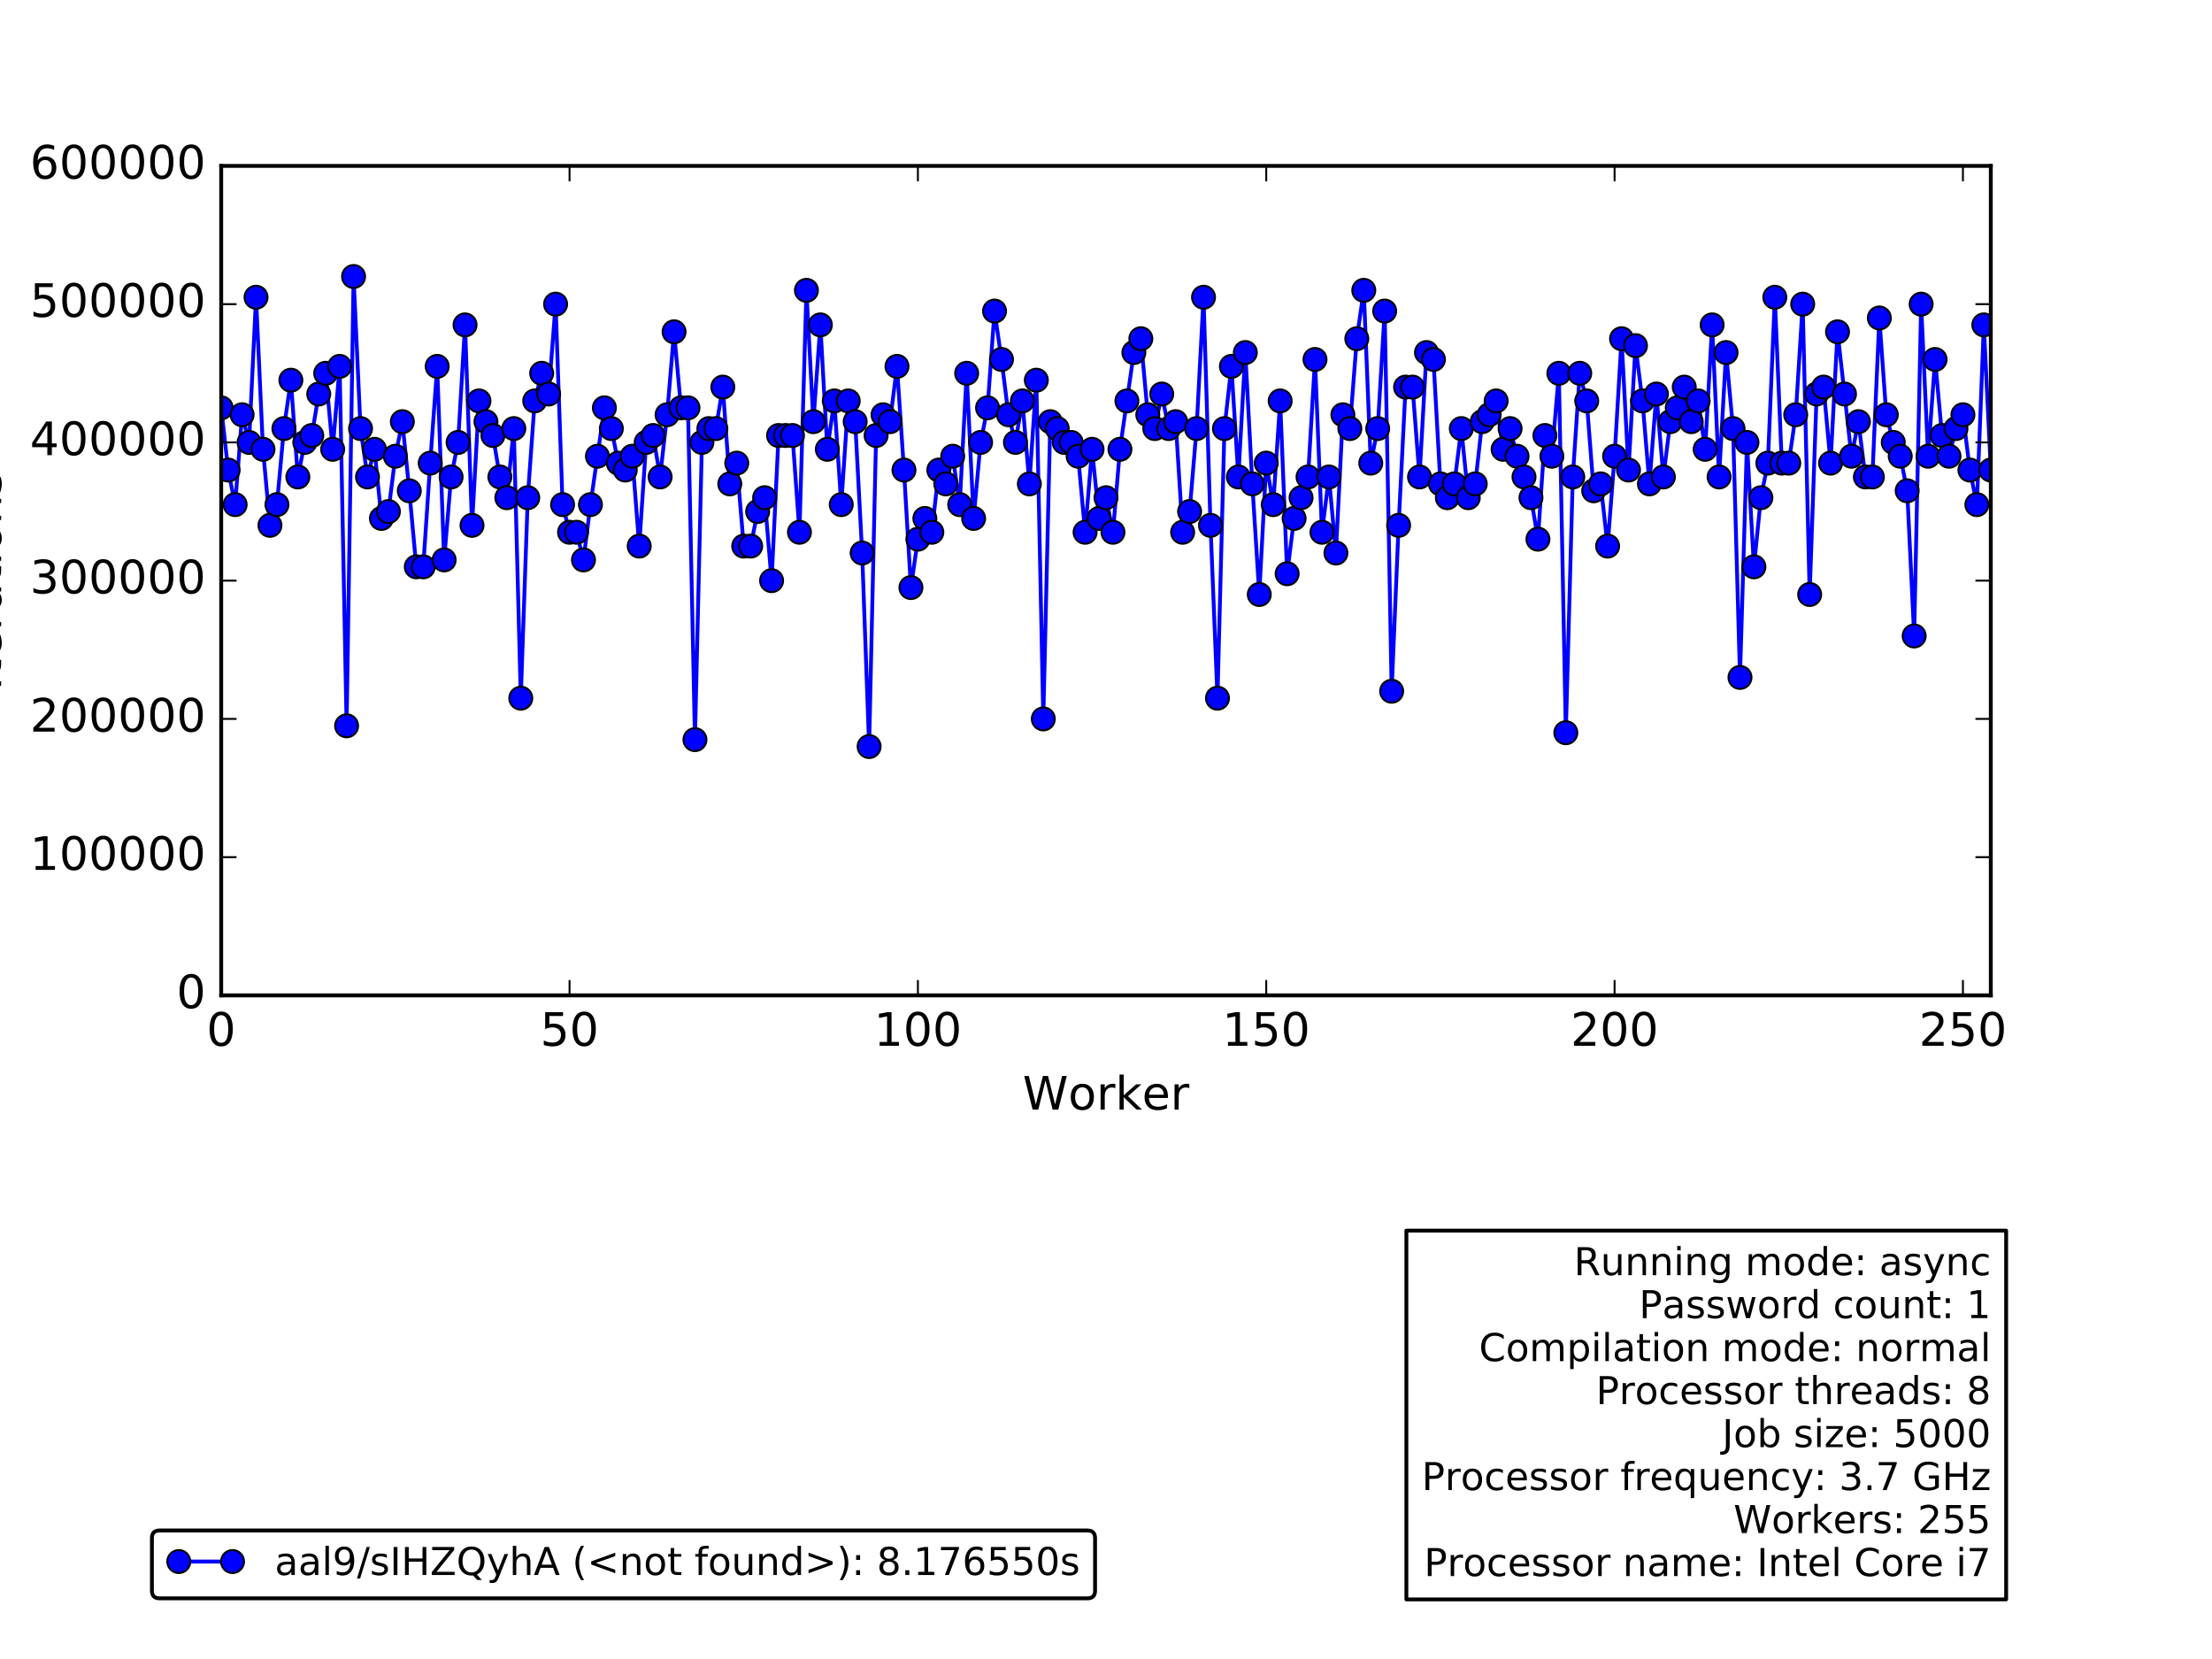 <?xml version="1.0" encoding="utf-8" standalone="no"?>
<!DOCTYPE svg PUBLIC "-//W3C//DTD SVG 1.1//EN"
  "http://www.w3.org/Graphics/SVG/1.1/DTD/svg11.dtd">
<!-- Created with matplotlib (http://matplotlib.org/) -->
<svg height="432pt" version="1.1" viewBox="0 0 576 432" width="576pt" xmlns="http://www.w3.org/2000/svg" xmlns:xlink="http://www.w3.org/1999/xlink">
 <defs>
  <style type="text/css">
*{stroke-linecap:butt;stroke-linejoin:round;stroke-miterlimit:100000;}
  </style>
 </defs>
 <g id="figure_1">
  <g id="patch_1">
   <path d="M 0 432 
L 576 432 
L 576 0 
L 0 0 
z
" style="fill:#ffffff;"/>
  </g>
  <g id="axes_1">
   <g id="patch_2">
    <path d="M 57.6 259.2 
L 518.4 259.2 
L 518.4 43.2 
L 57.6 43.2 
z
" style="fill:#ffffff;"/>
   </g>
   <g id="patch_3">
    <path clip-path="url(#pbbbff1623a)" d="M 57.6 259.2 
L 520.214 259.2 
L 520.214 259.2 
L 57.6 259.2 
z
" style="fill:#0000ff;opacity:0.4;stroke:#000000;stroke-linejoin:miter;"/>
   </g>
   <g id="line2d_1">
    <path clip-path="url(#pbbbff1623a)" d="M 57.6 106.2 
L 59.414 122.4 
L 61.228 131.4 
L 63.043 108 
L 64.857 115.2 
L 66.671 77.4 
L 68.485 117 
L 70.299 136.8 
L 72.113 131.4 
L 73.928 111.6 
L 75.742 99 
L 77.556 124.2 
L 79.37 115.2 
L 81.184 113.4 
L 82.998 102.6 
L 84.813 97.2 
L 86.627 117 
L 88.441 95.4 
L 90.255 189 
L 92.069 72 
L 93.883 111.6 
L 95.698 124.2 
L 97.512 117 
L 99.326 135 
L 101.14 133.2 
L 102.954 118.8 
L 104.769 109.8 
L 106.583 127.8 
L 108.397 147.6 
L 110.211 147.6 
L 112.025 120.6 
L 113.839 95.4 
L 115.654 145.8 
L 117.468 124.2 
L 119.282 115.2 
L 121.096 84.6 
L 122.91 136.8 
L 124.724 104.4 
L 126.539 109.8 
L 128.353 113.4 
L 130.167 124.2 
L 131.981 129.6 
L 133.795 111.6 
L 135.609 181.8 
L 137.424 129.6 
L 139.238 104.4 
L 141.052 97.2 
L 142.866 102.6 
L 144.68 79.2 
L 146.494 131.4 
L 148.309 138.6 
L 150.123 138.6 
L 151.937 145.8 
L 153.751 131.4 
L 157.38 106.2 
L 159.194 111.6 
L 161.008 120.6 
L 162.822 122.4 
L 164.636 118.8 
L 166.45 142.2 
L 168.265 115.2 
L 170.079 113.4 
L 171.893 124.2 
L 173.707 108 
L 175.521 86.4 
L 177.335 106.2 
L 179.15 106.2 
L 180.964 192.6 
L 182.778 115.2 
L 184.592 111.6 
L 186.406 111.6 
L 188.22 100.8 
L 190.035 126 
L 191.849 120.6 
L 193.663 142.2 
L 195.477 142.2 
L 197.291 133.2 
L 199.106 129.6 
L 200.92 151.2 
L 202.734 113.4 
L 206.362 113.4 
L 208.176 138.6 
L 209.991 75.6 
L 211.805 109.8 
L 213.619 84.6 
L 215.433 117 
L 217.247 104.4 
L 219.061 131.4 
L 220.876 104.4 
L 222.69 109.8 
L 224.504 144 
L 226.318 194.4 
L 228.132 113.4 
L 229.946 108 
L 231.761 109.8 
L 233.575 95.4 
L 235.389 122.4 
L 237.203 153 
L 239.017 140.4 
L 240.831 135 
L 242.646 138.6 
L 244.46 122.4 
L 246.274 126 
L 248.088 118.8 
L 249.902 131.4 
L 251.717 97.2 
L 253.531 135 
L 255.345 115.2 
L 257.159 106.2 
L 258.973 81 
L 260.787 93.6 
L 262.602 108 
L 264.416 115.2 
L 266.23 104.4 
L 268.044 126 
L 269.858 99 
L 271.672 187.2 
L 273.487 109.8 
L 275.301 111.6 
L 277.115 115.2 
L 278.929 115.2 
L 280.743 118.8 
L 282.557 138.6 
L 284.372 117 
L 286.186 135 
L 288 129.6 
L 289.814 138.6 
L 291.628 117 
L 295.257 91.8 
L 297.071 88.2 
L 298.885 108 
L 300.699 111.6 
L 302.513 102.6 
L 304.328 111.6 
L 306.142 109.8 
L 307.956 138.6 
L 309.77 133.2 
L 311.584 111.6 
L 313.398 77.4 
L 315.213 136.8 
L 317.027 181.8 
L 318.841 111.6 
L 320.655 95.4 
L 322.469 124.2 
L 324.283 91.8 
L 326.098 126 
L 327.912 154.8 
L 329.726 120.6 
L 331.54 131.4 
L 333.354 104.4 
L 335.169 149.4 
L 336.983 135 
L 340.611 124.2 
L 342.425 93.6 
L 344.239 138.6 
L 346.054 124.2 
L 347.868 144 
L 349.682 108 
L 351.496 111.6 
L 353.31 88.2 
L 355.124 75.6 
L 356.939 120.6 
L 358.753 111.6 
L 360.567 81 
L 362.381 180 
L 364.195 136.8 
L 366.009 100.8 
L 367.824 100.8 
L 369.638 124.2 
L 371.452 91.8 
L 373.266 93.6 
L 375.08 126 
L 376.894 129.6 
L 378.709 126 
L 380.523 111.6 
L 382.337 129.6 
L 384.151 126 
L 385.965 109.8 
L 387.78 108 
L 389.594 104.4 
L 391.408 117 
L 393.222 111.6 
L 395.036 118.8 
L 398.665 129.6 
L 400.479 140.4 
L 402.293 113.4 
L 404.107 118.8 
L 405.921 97.2 
L 407.735 190.8 
L 409.55 124.2 
L 411.364 97.2 
L 413.178 104.4 
L 414.992 127.8 
L 416.806 126 
L 418.62 142.2 
L 420.435 118.8 
L 422.249 88.2 
L 424.063 122.4 
L 425.877 90 
L 427.691 104.4 
L 429.506 126 
L 431.32 102.6 
L 433.134 124.2 
L 434.948 109.8 
L 436.762 106.2 
L 438.576 100.8 
L 440.391 109.8 
L 442.205 104.4 
L 444.019 117 
L 445.833 84.6 
L 447.647 124.2 
L 449.461 91.8 
L 451.276 111.6 
L 453.09 176.4 
L 454.904 115.2 
L 456.718 147.6 
L 458.532 129.6 
L 460.346 120.6 
L 462.161 77.4 
L 463.975 120.6 
L 465.789 120.6 
L 467.603 108 
L 469.417 79.2 
L 471.231 154.8 
L 473.046 102.6 
L 474.86 100.8 
L 476.674 120.6 
L 478.488 86.4 
L 482.117 118.8 
L 483.931 109.8 
L 485.745 124.2 
L 487.559 124.2 
L 489.373 82.8 
L 491.187 108 
L 493.002 115.2 
L 494.816 118.8 
L 496.63 127.8 
L 498.444 165.6 
L 500.258 79.2 
L 502.072 118.8 
L 503.887 93.6 
L 505.701 113.4 
L 507.515 118.8 
L 509.329 111.6 
L 511.143 108 
L 512.957 122.4 
L 514.772 131.4 
L 516.586 84.6 
L 518.4 122.4 
L 518.4 122.4 
" style="fill:none;stroke:#0000ff;stroke-linecap:square;"/>
    <defs>
     <path d="M 0 3 
C 0.796 3 1.559 2.684 2.121 2.121 
C 2.684 1.559 3 0.796 3 0 
C 3 -0.796 2.684 -1.559 2.121 -2.121 
C 1.559 -2.684 0.796 -3 0 -3 
C -0.796 -3 -1.559 -2.684 -2.121 -2.121 
C -2.684 -1.559 -3 -0.796 -3 0 
C -3 0.796 -2.684 1.559 -2.121 2.121 
C -1.559 2.684 -0.796 3 0 3 
z
" id="m269eeaa2fd" style="stroke:#000000;stroke-width:0.5;"/>
    </defs>
    <g clip-path="url(#pbbbff1623a)">
     <use style="fill:#0000ff;stroke:#000000;stroke-width:0.5;" x="57.6" xlink:href="#m269eeaa2fd" y="106.2"/>
     <use style="fill:#0000ff;stroke:#000000;stroke-width:0.5;" x="59.414" xlink:href="#m269eeaa2fd" y="122.4"/>
     <use style="fill:#0000ff;stroke:#000000;stroke-width:0.5;" x="61.228" xlink:href="#m269eeaa2fd" y="131.4"/>
     <use style="fill:#0000ff;stroke:#000000;stroke-width:0.5;" x="63.043" xlink:href="#m269eeaa2fd" y="108.0"/>
     <use style="fill:#0000ff;stroke:#000000;stroke-width:0.5;" x="64.857" xlink:href="#m269eeaa2fd" y="115.2"/>
     <use style="fill:#0000ff;stroke:#000000;stroke-width:0.5;" x="66.671" xlink:href="#m269eeaa2fd" y="77.4"/>
     <use style="fill:#0000ff;stroke:#000000;stroke-width:0.5;" x="68.485" xlink:href="#m269eeaa2fd" y="117.0"/>
     <use style="fill:#0000ff;stroke:#000000;stroke-width:0.5;" x="70.299" xlink:href="#m269eeaa2fd" y="136.8"/>
     <use style="fill:#0000ff;stroke:#000000;stroke-width:0.5;" x="72.113" xlink:href="#m269eeaa2fd" y="131.4"/>
     <use style="fill:#0000ff;stroke:#000000;stroke-width:0.5;" x="73.928" xlink:href="#m269eeaa2fd" y="111.6"/>
     <use style="fill:#0000ff;stroke:#000000;stroke-width:0.5;" x="75.742" xlink:href="#m269eeaa2fd" y="99.0"/>
     <use style="fill:#0000ff;stroke:#000000;stroke-width:0.5;" x="77.556" xlink:href="#m269eeaa2fd" y="124.2"/>
     <use style="fill:#0000ff;stroke:#000000;stroke-width:0.5;" x="79.37" xlink:href="#m269eeaa2fd" y="115.2"/>
     <use style="fill:#0000ff;stroke:#000000;stroke-width:0.5;" x="81.184" xlink:href="#m269eeaa2fd" y="113.4"/>
     <use style="fill:#0000ff;stroke:#000000;stroke-width:0.5;" x="82.998" xlink:href="#m269eeaa2fd" y="102.6"/>
     <use style="fill:#0000ff;stroke:#000000;stroke-width:0.5;" x="84.813" xlink:href="#m269eeaa2fd" y="97.2"/>
     <use style="fill:#0000ff;stroke:#000000;stroke-width:0.5;" x="86.627" xlink:href="#m269eeaa2fd" y="117.0"/>
     <use style="fill:#0000ff;stroke:#000000;stroke-width:0.5;" x="88.441" xlink:href="#m269eeaa2fd" y="95.4"/>
     <use style="fill:#0000ff;stroke:#000000;stroke-width:0.5;" x="90.255" xlink:href="#m269eeaa2fd" y="189.0"/>
     <use style="fill:#0000ff;stroke:#000000;stroke-width:0.5;" x="92.069" xlink:href="#m269eeaa2fd" y="72.0"/>
     <use style="fill:#0000ff;stroke:#000000;stroke-width:0.5;" x="93.883" xlink:href="#m269eeaa2fd" y="111.6"/>
     <use style="fill:#0000ff;stroke:#000000;stroke-width:0.5;" x="95.698" xlink:href="#m269eeaa2fd" y="124.2"/>
     <use style="fill:#0000ff;stroke:#000000;stroke-width:0.5;" x="97.512" xlink:href="#m269eeaa2fd" y="117.0"/>
     <use style="fill:#0000ff;stroke:#000000;stroke-width:0.5;" x="99.326" xlink:href="#m269eeaa2fd" y="135.0"/>
     <use style="fill:#0000ff;stroke:#000000;stroke-width:0.5;" x="101.14" xlink:href="#m269eeaa2fd" y="133.2"/>
     <use style="fill:#0000ff;stroke:#000000;stroke-width:0.5;" x="102.954" xlink:href="#m269eeaa2fd" y="118.8"/>
     <use style="fill:#0000ff;stroke:#000000;stroke-width:0.5;" x="104.769" xlink:href="#m269eeaa2fd" y="109.8"/>
     <use style="fill:#0000ff;stroke:#000000;stroke-width:0.5;" x="106.583" xlink:href="#m269eeaa2fd" y="127.8"/>
     <use style="fill:#0000ff;stroke:#000000;stroke-width:0.5;" x="108.397" xlink:href="#m269eeaa2fd" y="147.6"/>
     <use style="fill:#0000ff;stroke:#000000;stroke-width:0.5;" x="110.211" xlink:href="#m269eeaa2fd" y="147.6"/>
     <use style="fill:#0000ff;stroke:#000000;stroke-width:0.5;" x="112.025" xlink:href="#m269eeaa2fd" y="120.6"/>
     <use style="fill:#0000ff;stroke:#000000;stroke-width:0.5;" x="113.839" xlink:href="#m269eeaa2fd" y="95.4"/>
     <use style="fill:#0000ff;stroke:#000000;stroke-width:0.5;" x="115.654" xlink:href="#m269eeaa2fd" y="145.8"/>
     <use style="fill:#0000ff;stroke:#000000;stroke-width:0.5;" x="117.468" xlink:href="#m269eeaa2fd" y="124.2"/>
     <use style="fill:#0000ff;stroke:#000000;stroke-width:0.5;" x="119.282" xlink:href="#m269eeaa2fd" y="115.2"/>
     <use style="fill:#0000ff;stroke:#000000;stroke-width:0.5;" x="121.096" xlink:href="#m269eeaa2fd" y="84.6"/>
     <use style="fill:#0000ff;stroke:#000000;stroke-width:0.5;" x="122.91" xlink:href="#m269eeaa2fd" y="136.8"/>
     <use style="fill:#0000ff;stroke:#000000;stroke-width:0.5;" x="124.724" xlink:href="#m269eeaa2fd" y="104.4"/>
     <use style="fill:#0000ff;stroke:#000000;stroke-width:0.5;" x="126.539" xlink:href="#m269eeaa2fd" y="109.8"/>
     <use style="fill:#0000ff;stroke:#000000;stroke-width:0.5;" x="128.353" xlink:href="#m269eeaa2fd" y="113.4"/>
     <use style="fill:#0000ff;stroke:#000000;stroke-width:0.5;" x="130.167" xlink:href="#m269eeaa2fd" y="124.2"/>
     <use style="fill:#0000ff;stroke:#000000;stroke-width:0.5;" x="131.981" xlink:href="#m269eeaa2fd" y="129.6"/>
     <use style="fill:#0000ff;stroke:#000000;stroke-width:0.5;" x="133.795" xlink:href="#m269eeaa2fd" y="111.6"/>
     <use style="fill:#0000ff;stroke:#000000;stroke-width:0.5;" x="135.609" xlink:href="#m269eeaa2fd" y="181.8"/>
     <use style="fill:#0000ff;stroke:#000000;stroke-width:0.5;" x="137.424" xlink:href="#m269eeaa2fd" y="129.6"/>
     <use style="fill:#0000ff;stroke:#000000;stroke-width:0.5;" x="139.238" xlink:href="#m269eeaa2fd" y="104.4"/>
     <use style="fill:#0000ff;stroke:#000000;stroke-width:0.5;" x="141.052" xlink:href="#m269eeaa2fd" y="97.2"/>
     <use style="fill:#0000ff;stroke:#000000;stroke-width:0.5;" x="142.866" xlink:href="#m269eeaa2fd" y="102.6"/>
     <use style="fill:#0000ff;stroke:#000000;stroke-width:0.5;" x="144.68" xlink:href="#m269eeaa2fd" y="79.2"/>
     <use style="fill:#0000ff;stroke:#000000;stroke-width:0.5;" x="146.494" xlink:href="#m269eeaa2fd" y="131.4"/>
     <use style="fill:#0000ff;stroke:#000000;stroke-width:0.5;" x="148.309" xlink:href="#m269eeaa2fd" y="138.6"/>
     <use style="fill:#0000ff;stroke:#000000;stroke-width:0.5;" x="150.123" xlink:href="#m269eeaa2fd" y="138.6"/>
     <use style="fill:#0000ff;stroke:#000000;stroke-width:0.5;" x="151.937" xlink:href="#m269eeaa2fd" y="145.8"/>
     <use style="fill:#0000ff;stroke:#000000;stroke-width:0.5;" x="153.751" xlink:href="#m269eeaa2fd" y="131.4"/>
     <use style="fill:#0000ff;stroke:#000000;stroke-width:0.5;" x="155.565" xlink:href="#m269eeaa2fd" y="118.8"/>
     <use style="fill:#0000ff;stroke:#000000;stroke-width:0.5;" x="157.38" xlink:href="#m269eeaa2fd" y="106.2"/>
     <use style="fill:#0000ff;stroke:#000000;stroke-width:0.5;" x="159.194" xlink:href="#m269eeaa2fd" y="111.6"/>
     <use style="fill:#0000ff;stroke:#000000;stroke-width:0.5;" x="161.008" xlink:href="#m269eeaa2fd" y="120.6"/>
     <use style="fill:#0000ff;stroke:#000000;stroke-width:0.5;" x="162.822" xlink:href="#m269eeaa2fd" y="122.4"/>
     <use style="fill:#0000ff;stroke:#000000;stroke-width:0.5;" x="164.636" xlink:href="#m269eeaa2fd" y="118.8"/>
     <use style="fill:#0000ff;stroke:#000000;stroke-width:0.5;" x="166.45" xlink:href="#m269eeaa2fd" y="142.2"/>
     <use style="fill:#0000ff;stroke:#000000;stroke-width:0.5;" x="168.265" xlink:href="#m269eeaa2fd" y="115.2"/>
     <use style="fill:#0000ff;stroke:#000000;stroke-width:0.5;" x="170.079" xlink:href="#m269eeaa2fd" y="113.4"/>
     <use style="fill:#0000ff;stroke:#000000;stroke-width:0.5;" x="171.893" xlink:href="#m269eeaa2fd" y="124.2"/>
     <use style="fill:#0000ff;stroke:#000000;stroke-width:0.5;" x="173.707" xlink:href="#m269eeaa2fd" y="108.0"/>
     <use style="fill:#0000ff;stroke:#000000;stroke-width:0.5;" x="175.521" xlink:href="#m269eeaa2fd" y="86.4"/>
     <use style="fill:#0000ff;stroke:#000000;stroke-width:0.5;" x="177.335" xlink:href="#m269eeaa2fd" y="106.2"/>
     <use style="fill:#0000ff;stroke:#000000;stroke-width:0.5;" x="179.15" xlink:href="#m269eeaa2fd" y="106.2"/>
     <use style="fill:#0000ff;stroke:#000000;stroke-width:0.5;" x="180.964" xlink:href="#m269eeaa2fd" y="192.6"/>
     <use style="fill:#0000ff;stroke:#000000;stroke-width:0.5;" x="182.778" xlink:href="#m269eeaa2fd" y="115.2"/>
     <use style="fill:#0000ff;stroke:#000000;stroke-width:0.5;" x="184.592" xlink:href="#m269eeaa2fd" y="111.6"/>
     <use style="fill:#0000ff;stroke:#000000;stroke-width:0.5;" x="186.406" xlink:href="#m269eeaa2fd" y="111.6"/>
     <use style="fill:#0000ff;stroke:#000000;stroke-width:0.5;" x="188.22" xlink:href="#m269eeaa2fd" y="100.8"/>
     <use style="fill:#0000ff;stroke:#000000;stroke-width:0.5;" x="190.035" xlink:href="#m269eeaa2fd" y="126.0"/>
     <use style="fill:#0000ff;stroke:#000000;stroke-width:0.5;" x="191.849" xlink:href="#m269eeaa2fd" y="120.6"/>
     <use style="fill:#0000ff;stroke:#000000;stroke-width:0.5;" x="193.663" xlink:href="#m269eeaa2fd" y="142.2"/>
     <use style="fill:#0000ff;stroke:#000000;stroke-width:0.5;" x="195.477" xlink:href="#m269eeaa2fd" y="142.2"/>
     <use style="fill:#0000ff;stroke:#000000;stroke-width:0.5;" x="197.291" xlink:href="#m269eeaa2fd" y="133.2"/>
     <use style="fill:#0000ff;stroke:#000000;stroke-width:0.5;" x="199.106" xlink:href="#m269eeaa2fd" y="129.6"/>
     <use style="fill:#0000ff;stroke:#000000;stroke-width:0.5;" x="200.92" xlink:href="#m269eeaa2fd" y="151.2"/>
     <use style="fill:#0000ff;stroke:#000000;stroke-width:0.5;" x="202.734" xlink:href="#m269eeaa2fd" y="113.4"/>
     <use style="fill:#0000ff;stroke:#000000;stroke-width:0.5;" x="204.548" xlink:href="#m269eeaa2fd" y="113.4"/>
     <use style="fill:#0000ff;stroke:#000000;stroke-width:0.5;" x="206.362" xlink:href="#m269eeaa2fd" y="113.4"/>
     <use style="fill:#0000ff;stroke:#000000;stroke-width:0.5;" x="208.176" xlink:href="#m269eeaa2fd" y="138.6"/>
     <use style="fill:#0000ff;stroke:#000000;stroke-width:0.5;" x="209.991" xlink:href="#m269eeaa2fd" y="75.6"/>
     <use style="fill:#0000ff;stroke:#000000;stroke-width:0.5;" x="211.805" xlink:href="#m269eeaa2fd" y="109.8"/>
     <use style="fill:#0000ff;stroke:#000000;stroke-width:0.5;" x="213.619" xlink:href="#m269eeaa2fd" y="84.6"/>
     <use style="fill:#0000ff;stroke:#000000;stroke-width:0.5;" x="215.433" xlink:href="#m269eeaa2fd" y="117.0"/>
     <use style="fill:#0000ff;stroke:#000000;stroke-width:0.5;" x="217.247" xlink:href="#m269eeaa2fd" y="104.4"/>
     <use style="fill:#0000ff;stroke:#000000;stroke-width:0.5;" x="219.061" xlink:href="#m269eeaa2fd" y="131.4"/>
     <use style="fill:#0000ff;stroke:#000000;stroke-width:0.5;" x="220.876" xlink:href="#m269eeaa2fd" y="104.4"/>
     <use style="fill:#0000ff;stroke:#000000;stroke-width:0.5;" x="222.69" xlink:href="#m269eeaa2fd" y="109.8"/>
     <use style="fill:#0000ff;stroke:#000000;stroke-width:0.5;" x="224.504" xlink:href="#m269eeaa2fd" y="144.0"/>
     <use style="fill:#0000ff;stroke:#000000;stroke-width:0.5;" x="226.318" xlink:href="#m269eeaa2fd" y="194.4"/>
     <use style="fill:#0000ff;stroke:#000000;stroke-width:0.5;" x="228.132" xlink:href="#m269eeaa2fd" y="113.4"/>
     <use style="fill:#0000ff;stroke:#000000;stroke-width:0.5;" x="229.946" xlink:href="#m269eeaa2fd" y="108.0"/>
     <use style="fill:#0000ff;stroke:#000000;stroke-width:0.5;" x="231.761" xlink:href="#m269eeaa2fd" y="109.8"/>
     <use style="fill:#0000ff;stroke:#000000;stroke-width:0.5;" x="233.575" xlink:href="#m269eeaa2fd" y="95.4"/>
     <use style="fill:#0000ff;stroke:#000000;stroke-width:0.5;" x="235.389" xlink:href="#m269eeaa2fd" y="122.4"/>
     <use style="fill:#0000ff;stroke:#000000;stroke-width:0.5;" x="237.203" xlink:href="#m269eeaa2fd" y="153.0"/>
     <use style="fill:#0000ff;stroke:#000000;stroke-width:0.5;" x="239.017" xlink:href="#m269eeaa2fd" y="140.4"/>
     <use style="fill:#0000ff;stroke:#000000;stroke-width:0.5;" x="240.831" xlink:href="#m269eeaa2fd" y="135.0"/>
     <use style="fill:#0000ff;stroke:#000000;stroke-width:0.5;" x="242.646" xlink:href="#m269eeaa2fd" y="138.6"/>
     <use style="fill:#0000ff;stroke:#000000;stroke-width:0.5;" x="244.46" xlink:href="#m269eeaa2fd" y="122.4"/>
     <use style="fill:#0000ff;stroke:#000000;stroke-width:0.5;" x="246.274" xlink:href="#m269eeaa2fd" y="126.0"/>
     <use style="fill:#0000ff;stroke:#000000;stroke-width:0.5;" x="248.088" xlink:href="#m269eeaa2fd" y="118.8"/>
     <use style="fill:#0000ff;stroke:#000000;stroke-width:0.5;" x="249.902" xlink:href="#m269eeaa2fd" y="131.4"/>
     <use style="fill:#0000ff;stroke:#000000;stroke-width:0.5;" x="251.717" xlink:href="#m269eeaa2fd" y="97.2"/>
     <use style="fill:#0000ff;stroke:#000000;stroke-width:0.5;" x="253.531" xlink:href="#m269eeaa2fd" y="135.0"/>
     <use style="fill:#0000ff;stroke:#000000;stroke-width:0.5;" x="255.345" xlink:href="#m269eeaa2fd" y="115.2"/>
     <use style="fill:#0000ff;stroke:#000000;stroke-width:0.5;" x="257.159" xlink:href="#m269eeaa2fd" y="106.2"/>
     <use style="fill:#0000ff;stroke:#000000;stroke-width:0.5;" x="258.973" xlink:href="#m269eeaa2fd" y="81.0"/>
     <use style="fill:#0000ff;stroke:#000000;stroke-width:0.5;" x="260.787" xlink:href="#m269eeaa2fd" y="93.6"/>
     <use style="fill:#0000ff;stroke:#000000;stroke-width:0.5;" x="262.602" xlink:href="#m269eeaa2fd" y="108.0"/>
     <use style="fill:#0000ff;stroke:#000000;stroke-width:0.5;" x="264.416" xlink:href="#m269eeaa2fd" y="115.2"/>
     <use style="fill:#0000ff;stroke:#000000;stroke-width:0.5;" x="266.23" xlink:href="#m269eeaa2fd" y="104.4"/>
     <use style="fill:#0000ff;stroke:#000000;stroke-width:0.5;" x="268.044" xlink:href="#m269eeaa2fd" y="126.0"/>
     <use style="fill:#0000ff;stroke:#000000;stroke-width:0.5;" x="269.858" xlink:href="#m269eeaa2fd" y="99.0"/>
     <use style="fill:#0000ff;stroke:#000000;stroke-width:0.5;" x="271.672" xlink:href="#m269eeaa2fd" y="187.2"/>
     <use style="fill:#0000ff;stroke:#000000;stroke-width:0.5;" x="273.487" xlink:href="#m269eeaa2fd" y="109.8"/>
     <use style="fill:#0000ff;stroke:#000000;stroke-width:0.5;" x="275.301" xlink:href="#m269eeaa2fd" y="111.6"/>
     <use style="fill:#0000ff;stroke:#000000;stroke-width:0.5;" x="277.115" xlink:href="#m269eeaa2fd" y="115.2"/>
     <use style="fill:#0000ff;stroke:#000000;stroke-width:0.5;" x="278.929" xlink:href="#m269eeaa2fd" y="115.2"/>
     <use style="fill:#0000ff;stroke:#000000;stroke-width:0.5;" x="280.743" xlink:href="#m269eeaa2fd" y="118.8"/>
     <use style="fill:#0000ff;stroke:#000000;stroke-width:0.5;" x="282.557" xlink:href="#m269eeaa2fd" y="138.6"/>
     <use style="fill:#0000ff;stroke:#000000;stroke-width:0.5;" x="284.372" xlink:href="#m269eeaa2fd" y="117.0"/>
     <use style="fill:#0000ff;stroke:#000000;stroke-width:0.5;" x="286.186" xlink:href="#m269eeaa2fd" y="135.0"/>
     <use style="fill:#0000ff;stroke:#000000;stroke-width:0.5;" x="288.0" xlink:href="#m269eeaa2fd" y="129.6"/>
     <use style="fill:#0000ff;stroke:#000000;stroke-width:0.5;" x="289.814" xlink:href="#m269eeaa2fd" y="138.6"/>
     <use style="fill:#0000ff;stroke:#000000;stroke-width:0.5;" x="291.628" xlink:href="#m269eeaa2fd" y="117.0"/>
     <use style="fill:#0000ff;stroke:#000000;stroke-width:0.5;" x="293.443" xlink:href="#m269eeaa2fd" y="104.4"/>
     <use style="fill:#0000ff;stroke:#000000;stroke-width:0.5;" x="295.257" xlink:href="#m269eeaa2fd" y="91.8"/>
     <use style="fill:#0000ff;stroke:#000000;stroke-width:0.5;" x="297.071" xlink:href="#m269eeaa2fd" y="88.2"/>
     <use style="fill:#0000ff;stroke:#000000;stroke-width:0.5;" x="298.885" xlink:href="#m269eeaa2fd" y="108.0"/>
     <use style="fill:#0000ff;stroke:#000000;stroke-width:0.5;" x="300.699" xlink:href="#m269eeaa2fd" y="111.6"/>
     <use style="fill:#0000ff;stroke:#000000;stroke-width:0.5;" x="302.513" xlink:href="#m269eeaa2fd" y="102.6"/>
     <use style="fill:#0000ff;stroke:#000000;stroke-width:0.5;" x="304.328" xlink:href="#m269eeaa2fd" y="111.6"/>
     <use style="fill:#0000ff;stroke:#000000;stroke-width:0.5;" x="306.142" xlink:href="#m269eeaa2fd" y="109.8"/>
     <use style="fill:#0000ff;stroke:#000000;stroke-width:0.5;" x="307.956" xlink:href="#m269eeaa2fd" y="138.6"/>
     <use style="fill:#0000ff;stroke:#000000;stroke-width:0.5;" x="309.77" xlink:href="#m269eeaa2fd" y="133.2"/>
     <use style="fill:#0000ff;stroke:#000000;stroke-width:0.5;" x="311.584" xlink:href="#m269eeaa2fd" y="111.6"/>
     <use style="fill:#0000ff;stroke:#000000;stroke-width:0.5;" x="313.398" xlink:href="#m269eeaa2fd" y="77.4"/>
     <use style="fill:#0000ff;stroke:#000000;stroke-width:0.5;" x="315.213" xlink:href="#m269eeaa2fd" y="136.8"/>
     <use style="fill:#0000ff;stroke:#000000;stroke-width:0.5;" x="317.027" xlink:href="#m269eeaa2fd" y="181.8"/>
     <use style="fill:#0000ff;stroke:#000000;stroke-width:0.5;" x="318.841" xlink:href="#m269eeaa2fd" y="111.6"/>
     <use style="fill:#0000ff;stroke:#000000;stroke-width:0.5;" x="320.655" xlink:href="#m269eeaa2fd" y="95.4"/>
     <use style="fill:#0000ff;stroke:#000000;stroke-width:0.5;" x="322.469" xlink:href="#m269eeaa2fd" y="124.2"/>
     <use style="fill:#0000ff;stroke:#000000;stroke-width:0.5;" x="324.283" xlink:href="#m269eeaa2fd" y="91.8"/>
     <use style="fill:#0000ff;stroke:#000000;stroke-width:0.5;" x="326.098" xlink:href="#m269eeaa2fd" y="126.0"/>
     <use style="fill:#0000ff;stroke:#000000;stroke-width:0.5;" x="327.912" xlink:href="#m269eeaa2fd" y="154.8"/>
     <use style="fill:#0000ff;stroke:#000000;stroke-width:0.5;" x="329.726" xlink:href="#m269eeaa2fd" y="120.6"/>
     <use style="fill:#0000ff;stroke:#000000;stroke-width:0.5;" x="331.54" xlink:href="#m269eeaa2fd" y="131.4"/>
     <use style="fill:#0000ff;stroke:#000000;stroke-width:0.5;" x="333.354" xlink:href="#m269eeaa2fd" y="104.4"/>
     <use style="fill:#0000ff;stroke:#000000;stroke-width:0.5;" x="335.169" xlink:href="#m269eeaa2fd" y="149.4"/>
     <use style="fill:#0000ff;stroke:#000000;stroke-width:0.5;" x="336.983" xlink:href="#m269eeaa2fd" y="135.0"/>
     <use style="fill:#0000ff;stroke:#000000;stroke-width:0.5;" x="338.797" xlink:href="#m269eeaa2fd" y="129.6"/>
     <use style="fill:#0000ff;stroke:#000000;stroke-width:0.5;" x="340.611" xlink:href="#m269eeaa2fd" y="124.2"/>
     <use style="fill:#0000ff;stroke:#000000;stroke-width:0.5;" x="342.425" xlink:href="#m269eeaa2fd" y="93.6"/>
     <use style="fill:#0000ff;stroke:#000000;stroke-width:0.5;" x="344.239" xlink:href="#m269eeaa2fd" y="138.6"/>
     <use style="fill:#0000ff;stroke:#000000;stroke-width:0.5;" x="346.054" xlink:href="#m269eeaa2fd" y="124.2"/>
     <use style="fill:#0000ff;stroke:#000000;stroke-width:0.5;" x="347.868" xlink:href="#m269eeaa2fd" y="144.0"/>
     <use style="fill:#0000ff;stroke:#000000;stroke-width:0.5;" x="349.682" xlink:href="#m269eeaa2fd" y="108.0"/>
     <use style="fill:#0000ff;stroke:#000000;stroke-width:0.5;" x="351.496" xlink:href="#m269eeaa2fd" y="111.6"/>
     <use style="fill:#0000ff;stroke:#000000;stroke-width:0.5;" x="353.31" xlink:href="#m269eeaa2fd" y="88.2"/>
     <use style="fill:#0000ff;stroke:#000000;stroke-width:0.5;" x="355.124" xlink:href="#m269eeaa2fd" y="75.6"/>
     <use style="fill:#0000ff;stroke:#000000;stroke-width:0.5;" x="356.939" xlink:href="#m269eeaa2fd" y="120.6"/>
     <use style="fill:#0000ff;stroke:#000000;stroke-width:0.5;" x="358.753" xlink:href="#m269eeaa2fd" y="111.6"/>
     <use style="fill:#0000ff;stroke:#000000;stroke-width:0.5;" x="360.567" xlink:href="#m269eeaa2fd" y="81.0"/>
     <use style="fill:#0000ff;stroke:#000000;stroke-width:0.5;" x="362.381" xlink:href="#m269eeaa2fd" y="180.0"/>
     <use style="fill:#0000ff;stroke:#000000;stroke-width:0.5;" x="364.195" xlink:href="#m269eeaa2fd" y="136.8"/>
     <use style="fill:#0000ff;stroke:#000000;stroke-width:0.5;" x="366.009" xlink:href="#m269eeaa2fd" y="100.8"/>
     <use style="fill:#0000ff;stroke:#000000;stroke-width:0.5;" x="367.824" xlink:href="#m269eeaa2fd" y="100.8"/>
     <use style="fill:#0000ff;stroke:#000000;stroke-width:0.5;" x="369.638" xlink:href="#m269eeaa2fd" y="124.2"/>
     <use style="fill:#0000ff;stroke:#000000;stroke-width:0.5;" x="371.452" xlink:href="#m269eeaa2fd" y="91.8"/>
     <use style="fill:#0000ff;stroke:#000000;stroke-width:0.5;" x="373.266" xlink:href="#m269eeaa2fd" y="93.6"/>
     <use style="fill:#0000ff;stroke:#000000;stroke-width:0.5;" x="375.08" xlink:href="#m269eeaa2fd" y="126.0"/>
     <use style="fill:#0000ff;stroke:#000000;stroke-width:0.5;" x="376.894" xlink:href="#m269eeaa2fd" y="129.6"/>
     <use style="fill:#0000ff;stroke:#000000;stroke-width:0.5;" x="378.709" xlink:href="#m269eeaa2fd" y="126.0"/>
     <use style="fill:#0000ff;stroke:#000000;stroke-width:0.5;" x="380.523" xlink:href="#m269eeaa2fd" y="111.6"/>
     <use style="fill:#0000ff;stroke:#000000;stroke-width:0.5;" x="382.337" xlink:href="#m269eeaa2fd" y="129.6"/>
     <use style="fill:#0000ff;stroke:#000000;stroke-width:0.5;" x="384.151" xlink:href="#m269eeaa2fd" y="126.0"/>
     <use style="fill:#0000ff;stroke:#000000;stroke-width:0.5;" x="385.965" xlink:href="#m269eeaa2fd" y="109.8"/>
     <use style="fill:#0000ff;stroke:#000000;stroke-width:0.5;" x="387.78" xlink:href="#m269eeaa2fd" y="108.0"/>
     <use style="fill:#0000ff;stroke:#000000;stroke-width:0.5;" x="389.594" xlink:href="#m269eeaa2fd" y="104.4"/>
     <use style="fill:#0000ff;stroke:#000000;stroke-width:0.5;" x="391.408" xlink:href="#m269eeaa2fd" y="117.0"/>
     <use style="fill:#0000ff;stroke:#000000;stroke-width:0.5;" x="393.222" xlink:href="#m269eeaa2fd" y="111.6"/>
     <use style="fill:#0000ff;stroke:#000000;stroke-width:0.5;" x="395.036" xlink:href="#m269eeaa2fd" y="118.8"/>
     <use style="fill:#0000ff;stroke:#000000;stroke-width:0.5;" x="396.85" xlink:href="#m269eeaa2fd" y="124.2"/>
     <use style="fill:#0000ff;stroke:#000000;stroke-width:0.5;" x="398.665" xlink:href="#m269eeaa2fd" y="129.6"/>
     <use style="fill:#0000ff;stroke:#000000;stroke-width:0.5;" x="400.479" xlink:href="#m269eeaa2fd" y="140.4"/>
     <use style="fill:#0000ff;stroke:#000000;stroke-width:0.5;" x="402.293" xlink:href="#m269eeaa2fd" y="113.4"/>
     <use style="fill:#0000ff;stroke:#000000;stroke-width:0.5;" x="404.107" xlink:href="#m269eeaa2fd" y="118.8"/>
     <use style="fill:#0000ff;stroke:#000000;stroke-width:0.5;" x="405.921" xlink:href="#m269eeaa2fd" y="97.2"/>
     <use style="fill:#0000ff;stroke:#000000;stroke-width:0.5;" x="407.735" xlink:href="#m269eeaa2fd" y="190.8"/>
     <use style="fill:#0000ff;stroke:#000000;stroke-width:0.5;" x="409.55" xlink:href="#m269eeaa2fd" y="124.2"/>
     <use style="fill:#0000ff;stroke:#000000;stroke-width:0.5;" x="411.364" xlink:href="#m269eeaa2fd" y="97.2"/>
     <use style="fill:#0000ff;stroke:#000000;stroke-width:0.5;" x="413.178" xlink:href="#m269eeaa2fd" y="104.4"/>
     <use style="fill:#0000ff;stroke:#000000;stroke-width:0.5;" x="414.992" xlink:href="#m269eeaa2fd" y="127.8"/>
     <use style="fill:#0000ff;stroke:#000000;stroke-width:0.5;" x="416.806" xlink:href="#m269eeaa2fd" y="126.0"/>
     <use style="fill:#0000ff;stroke:#000000;stroke-width:0.5;" x="418.62" xlink:href="#m269eeaa2fd" y="142.2"/>
     <use style="fill:#0000ff;stroke:#000000;stroke-width:0.5;" x="420.435" xlink:href="#m269eeaa2fd" y="118.8"/>
     <use style="fill:#0000ff;stroke:#000000;stroke-width:0.5;" x="422.249" xlink:href="#m269eeaa2fd" y="88.2"/>
     <use style="fill:#0000ff;stroke:#000000;stroke-width:0.5;" x="424.063" xlink:href="#m269eeaa2fd" y="122.4"/>
     <use style="fill:#0000ff;stroke:#000000;stroke-width:0.5;" x="425.877" xlink:href="#m269eeaa2fd" y="90.0"/>
     <use style="fill:#0000ff;stroke:#000000;stroke-width:0.5;" x="427.691" xlink:href="#m269eeaa2fd" y="104.4"/>
     <use style="fill:#0000ff;stroke:#000000;stroke-width:0.5;" x="429.506" xlink:href="#m269eeaa2fd" y="126.0"/>
     <use style="fill:#0000ff;stroke:#000000;stroke-width:0.5;" x="431.32" xlink:href="#m269eeaa2fd" y="102.6"/>
     <use style="fill:#0000ff;stroke:#000000;stroke-width:0.5;" x="433.134" xlink:href="#m269eeaa2fd" y="124.2"/>
     <use style="fill:#0000ff;stroke:#000000;stroke-width:0.5;" x="434.948" xlink:href="#m269eeaa2fd" y="109.8"/>
     <use style="fill:#0000ff;stroke:#000000;stroke-width:0.5;" x="436.762" xlink:href="#m269eeaa2fd" y="106.2"/>
     <use style="fill:#0000ff;stroke:#000000;stroke-width:0.5;" x="438.576" xlink:href="#m269eeaa2fd" y="100.8"/>
     <use style="fill:#0000ff;stroke:#000000;stroke-width:0.5;" x="440.391" xlink:href="#m269eeaa2fd" y="109.8"/>
     <use style="fill:#0000ff;stroke:#000000;stroke-width:0.5;" x="442.205" xlink:href="#m269eeaa2fd" y="104.4"/>
     <use style="fill:#0000ff;stroke:#000000;stroke-width:0.5;" x="444.019" xlink:href="#m269eeaa2fd" y="117.0"/>
     <use style="fill:#0000ff;stroke:#000000;stroke-width:0.5;" x="445.833" xlink:href="#m269eeaa2fd" y="84.6"/>
     <use style="fill:#0000ff;stroke:#000000;stroke-width:0.5;" x="447.647" xlink:href="#m269eeaa2fd" y="124.2"/>
     <use style="fill:#0000ff;stroke:#000000;stroke-width:0.5;" x="449.461" xlink:href="#m269eeaa2fd" y="91.8"/>
     <use style="fill:#0000ff;stroke:#000000;stroke-width:0.5;" x="451.276" xlink:href="#m269eeaa2fd" y="111.6"/>
     <use style="fill:#0000ff;stroke:#000000;stroke-width:0.5;" x="453.09" xlink:href="#m269eeaa2fd" y="176.4"/>
     <use style="fill:#0000ff;stroke:#000000;stroke-width:0.5;" x="454.904" xlink:href="#m269eeaa2fd" y="115.2"/>
     <use style="fill:#0000ff;stroke:#000000;stroke-width:0.5;" x="456.718" xlink:href="#m269eeaa2fd" y="147.6"/>
     <use style="fill:#0000ff;stroke:#000000;stroke-width:0.5;" x="458.532" xlink:href="#m269eeaa2fd" y="129.6"/>
     <use style="fill:#0000ff;stroke:#000000;stroke-width:0.5;" x="460.346" xlink:href="#m269eeaa2fd" y="120.6"/>
     <use style="fill:#0000ff;stroke:#000000;stroke-width:0.5;" x="462.161" xlink:href="#m269eeaa2fd" y="77.4"/>
     <use style="fill:#0000ff;stroke:#000000;stroke-width:0.5;" x="463.975" xlink:href="#m269eeaa2fd" y="120.6"/>
     <use style="fill:#0000ff;stroke:#000000;stroke-width:0.5;" x="465.789" xlink:href="#m269eeaa2fd" y="120.6"/>
     <use style="fill:#0000ff;stroke:#000000;stroke-width:0.5;" x="467.603" xlink:href="#m269eeaa2fd" y="108.0"/>
     <use style="fill:#0000ff;stroke:#000000;stroke-width:0.5;" x="469.417" xlink:href="#m269eeaa2fd" y="79.2"/>
     <use style="fill:#0000ff;stroke:#000000;stroke-width:0.5;" x="471.231" xlink:href="#m269eeaa2fd" y="154.8"/>
     <use style="fill:#0000ff;stroke:#000000;stroke-width:0.5;" x="473.046" xlink:href="#m269eeaa2fd" y="102.6"/>
     <use style="fill:#0000ff;stroke:#000000;stroke-width:0.5;" x="474.86" xlink:href="#m269eeaa2fd" y="100.8"/>
     <use style="fill:#0000ff;stroke:#000000;stroke-width:0.5;" x="476.674" xlink:href="#m269eeaa2fd" y="120.6"/>
     <use style="fill:#0000ff;stroke:#000000;stroke-width:0.5;" x="478.488" xlink:href="#m269eeaa2fd" y="86.4"/>
     <use style="fill:#0000ff;stroke:#000000;stroke-width:0.5;" x="480.302" xlink:href="#m269eeaa2fd" y="102.6"/>
     <use style="fill:#0000ff;stroke:#000000;stroke-width:0.5;" x="482.117" xlink:href="#m269eeaa2fd" y="118.8"/>
     <use style="fill:#0000ff;stroke:#000000;stroke-width:0.5;" x="483.931" xlink:href="#m269eeaa2fd" y="109.8"/>
     <use style="fill:#0000ff;stroke:#000000;stroke-width:0.5;" x="485.745" xlink:href="#m269eeaa2fd" y="124.2"/>
     <use style="fill:#0000ff;stroke:#000000;stroke-width:0.5;" x="487.559" xlink:href="#m269eeaa2fd" y="124.2"/>
     <use style="fill:#0000ff;stroke:#000000;stroke-width:0.5;" x="489.373" xlink:href="#m269eeaa2fd" y="82.8"/>
     <use style="fill:#0000ff;stroke:#000000;stroke-width:0.5;" x="491.187" xlink:href="#m269eeaa2fd" y="108.0"/>
     <use style="fill:#0000ff;stroke:#000000;stroke-width:0.5;" x="493.002" xlink:href="#m269eeaa2fd" y="115.2"/>
     <use style="fill:#0000ff;stroke:#000000;stroke-width:0.5;" x="494.816" xlink:href="#m269eeaa2fd" y="118.8"/>
     <use style="fill:#0000ff;stroke:#000000;stroke-width:0.5;" x="496.63" xlink:href="#m269eeaa2fd" y="127.8"/>
     <use style="fill:#0000ff;stroke:#000000;stroke-width:0.5;" x="498.444" xlink:href="#m269eeaa2fd" y="165.6"/>
     <use style="fill:#0000ff;stroke:#000000;stroke-width:0.5;" x="500.258" xlink:href="#m269eeaa2fd" y="79.2"/>
     <use style="fill:#0000ff;stroke:#000000;stroke-width:0.5;" x="502.072" xlink:href="#m269eeaa2fd" y="118.8"/>
     <use style="fill:#0000ff;stroke:#000000;stroke-width:0.5;" x="503.887" xlink:href="#m269eeaa2fd" y="93.6"/>
     <use style="fill:#0000ff;stroke:#000000;stroke-width:0.5;" x="505.701" xlink:href="#m269eeaa2fd" y="113.4"/>
     <use style="fill:#0000ff;stroke:#000000;stroke-width:0.5;" x="507.515" xlink:href="#m269eeaa2fd" y="118.8"/>
     <use style="fill:#0000ff;stroke:#000000;stroke-width:0.5;" x="509.329" xlink:href="#m269eeaa2fd" y="111.6"/>
     <use style="fill:#0000ff;stroke:#000000;stroke-width:0.5;" x="511.143" xlink:href="#m269eeaa2fd" y="108.0"/>
     <use style="fill:#0000ff;stroke:#000000;stroke-width:0.5;" x="512.957" xlink:href="#m269eeaa2fd" y="122.4"/>
     <use style="fill:#0000ff;stroke:#000000;stroke-width:0.5;" x="514.772" xlink:href="#m269eeaa2fd" y="131.4"/>
     <use style="fill:#0000ff;stroke:#000000;stroke-width:0.5;" x="516.586" xlink:href="#m269eeaa2fd" y="84.6"/>
     <use style="fill:#0000ff;stroke:#000000;stroke-width:0.5;" x="518.4" xlink:href="#m269eeaa2fd" y="122.4"/>
    </g>
   </g>
   <g id="patch_4">
    <path d="M 57.6 43.2 
L 518.4 43.2 
" style="fill:none;stroke:#000000;stroke-linecap:square;stroke-linejoin:miter;"/>
   </g>
   <g id="patch_5">
    <path d="M 57.6 259.2 
L 57.6 43.2 
" style="fill:none;stroke:#000000;stroke-linecap:square;stroke-linejoin:miter;"/>
   </g>
   <g id="patch_6">
    <path d="M 57.6 259.2 
L 518.4 259.2 
" style="fill:none;stroke:#000000;stroke-linecap:square;stroke-linejoin:miter;"/>
   </g>
   <g id="patch_7">
    <path d="M 518.4 259.2 
L 518.4 43.2 
" style="fill:none;stroke:#000000;stroke-linecap:square;stroke-linejoin:miter;"/>
   </g>
   <g id="matplotlib.axis_1">
    <g id="xtick_1">
     <g id="line2d_2">
      <defs>
       <path d="M 0 0 
L 0 -4 
" id="m564370e7c3" style="stroke:#000000;stroke-width:0.5;"/>
      </defs>
      <g>
       <use style="stroke:#000000;stroke-width:0.5;" x="57.6" xlink:href="#m564370e7c3" y="259.2"/>
      </g>
     </g>
     <g id="line2d_3">
      <defs>
       <path d="M 0 0 
L 0 4 
" id="mb57866565f" style="stroke:#000000;stroke-width:0.5;"/>
      </defs>
      <g>
       <use style="stroke:#000000;stroke-width:0.5;" x="57.6" xlink:href="#mb57866565f" y="43.2"/>
      </g>
     </g>
     <g id="text_1">
      <!-- 0 -->
      <defs>
       <path d="M 31.781 66.406 
Q 24.172 66.406 20.328 58.906 
Q 16.5 51.422 16.5 36.375 
Q 16.5 21.391 20.328 13.891 
Q 24.172 6.391 31.781 6.391 
Q 39.453 6.391 43.281 13.891 
Q 47.125 21.391 47.125 36.375 
Q 47.125 51.422 43.281 58.906 
Q 39.453 66.406 31.781 66.406 
M 31.781 74.219 
Q 44.047 74.219 50.516 64.516 
Q 56.984 54.828 56.984 36.375 
Q 56.984 17.969 50.516 8.266 
Q 44.047 -1.422 31.781 -1.422 
Q 19.531 -1.422 13.062 8.266 
Q 6.594 17.969 6.594 36.375 
Q 6.594 54.828 13.062 64.516 
Q 19.531 74.219 31.781 74.219 
" id="BitstreamVeraSans-Roman-30"/>
      </defs>
      <g transform="translate(53.782 272.318)scale(0.12 -0.12)">
       <use xlink:href="#BitstreamVeraSans-Roman-30"/>
      </g>
     </g>
    </g>
    <g id="xtick_2">
     <g id="line2d_4">
      <g>
       <use style="stroke:#000000;stroke-width:0.5;" x="148.309" xlink:href="#m564370e7c3" y="259.2"/>
      </g>
     </g>
     <g id="line2d_5">
      <g>
       <use style="stroke:#000000;stroke-width:0.5;" x="148.309" xlink:href="#mb57866565f" y="43.2"/>
      </g>
     </g>
     <g id="text_2">
      <!-- 50 -->
      <defs>
       <path d="M 10.797 72.906 
L 49.516 72.906 
L 49.516 64.594 
L 19.828 64.594 
L 19.828 46.734 
Q 21.969 47.469 24.109 47.828 
Q 26.266 48.188 28.422 48.188 
Q 40.625 48.188 47.75 41.5 
Q 54.891 34.812 54.891 23.391 
Q 54.891 11.625 47.562 5.094 
Q 40.234 -1.422 26.906 -1.422 
Q 22.312 -1.422 17.547 -0.641 
Q 12.797 0.141 7.719 1.703 
L 7.719 11.625 
Q 12.109 9.234 16.797 8.062 
Q 21.484 6.891 26.703 6.891 
Q 35.156 6.891 40.078 11.328 
Q 45.016 15.766 45.016 23.391 
Q 45.016 31 40.078 35.438 
Q 35.156 39.891 26.703 39.891 
Q 22.75 39.891 18.812 39.016 
Q 14.891 38.141 10.797 36.281 
z
" id="BitstreamVeraSans-Roman-35"/>
      </defs>
      <g transform="translate(140.674 272.318)scale(0.12 -0.12)">
       <use xlink:href="#BitstreamVeraSans-Roman-35"/>
       <use x="63.623" xlink:href="#BitstreamVeraSans-Roman-30"/>
      </g>
     </g>
    </g>
    <g id="xtick_3">
     <g id="line2d_6">
      <g>
       <use style="stroke:#000000;stroke-width:0.5;" x="239.017" xlink:href="#m564370e7c3" y="259.2"/>
      </g>
     </g>
     <g id="line2d_7">
      <g>
       <use style="stroke:#000000;stroke-width:0.5;" x="239.017" xlink:href="#mb57866565f" y="43.2"/>
      </g>
     </g>
     <g id="text_3">
      <!-- 100 -->
      <defs>
       <path d="M 12.406 8.297 
L 28.516 8.297 
L 28.516 63.922 
L 10.984 60.406 
L 10.984 69.391 
L 28.422 72.906 
L 38.281 72.906 
L 38.281 8.297 
L 54.391 8.297 
L 54.391 0 
L 12.406 0 
z
" id="BitstreamVeraSans-Roman-31"/>
      </defs>
      <g transform="translate(227.565 272.318)scale(0.12 -0.12)">
       <use xlink:href="#BitstreamVeraSans-Roman-31"/>
       <use x="63.623" xlink:href="#BitstreamVeraSans-Roman-30"/>
       <use x="127.246" xlink:href="#BitstreamVeraSans-Roman-30"/>
      </g>
     </g>
    </g>
    <g id="xtick_4">
     <g id="line2d_8">
      <g>
       <use style="stroke:#000000;stroke-width:0.5;" x="329.726" xlink:href="#m564370e7c3" y="259.2"/>
      </g>
     </g>
     <g id="line2d_9">
      <g>
       <use style="stroke:#000000;stroke-width:0.5;" x="329.726" xlink:href="#mb57866565f" y="43.2"/>
      </g>
     </g>
     <g id="text_4">
      <!-- 150 -->
      <g transform="translate(318.273 272.318)scale(0.12 -0.12)">
       <use xlink:href="#BitstreamVeraSans-Roman-31"/>
       <use x="63.623" xlink:href="#BitstreamVeraSans-Roman-35"/>
       <use x="127.246" xlink:href="#BitstreamVeraSans-Roman-30"/>
      </g>
     </g>
    </g>
    <g id="xtick_5">
     <g id="line2d_10">
      <g>
       <use style="stroke:#000000;stroke-width:0.5;" x="420.435" xlink:href="#m564370e7c3" y="259.2"/>
      </g>
     </g>
     <g id="line2d_11">
      <g>
       <use style="stroke:#000000;stroke-width:0.5;" x="420.435" xlink:href="#mb57866565f" y="43.2"/>
      </g>
     </g>
     <g id="text_5">
      <!-- 200 -->
      <defs>
       <path d="M 19.188 8.297 
L 53.609 8.297 
L 53.609 0 
L 7.328 0 
L 7.328 8.297 
Q 12.938 14.109 22.625 23.891 
Q 32.328 33.688 34.812 36.531 
Q 39.547 41.844 41.422 45.531 
Q 43.312 49.219 43.312 52.781 
Q 43.312 58.594 39.234 62.25 
Q 35.156 65.922 28.609 65.922 
Q 23.969 65.922 18.812 64.312 
Q 13.672 62.703 7.812 59.422 
L 7.812 69.391 
Q 13.766 71.781 18.938 73 
Q 24.125 74.219 28.422 74.219 
Q 39.75 74.219 46.484 68.547 
Q 53.219 62.891 53.219 53.422 
Q 53.219 48.922 51.531 44.891 
Q 49.859 40.875 45.406 35.406 
Q 44.188 33.984 37.641 27.219 
Q 31.109 20.453 19.188 8.297 
" id="BitstreamVeraSans-Roman-32"/>
      </defs>
      <g transform="translate(408.982 272.318)scale(0.12 -0.12)">
       <use xlink:href="#BitstreamVeraSans-Roman-32"/>
       <use x="63.623" xlink:href="#BitstreamVeraSans-Roman-30"/>
       <use x="127.246" xlink:href="#BitstreamVeraSans-Roman-30"/>
      </g>
     </g>
    </g>
    <g id="xtick_6">
     <g id="line2d_12">
      <g>
       <use style="stroke:#000000;stroke-width:0.5;" x="511.143" xlink:href="#m564370e7c3" y="259.2"/>
      </g>
     </g>
     <g id="line2d_13">
      <g>
       <use style="stroke:#000000;stroke-width:0.5;" x="511.143" xlink:href="#mb57866565f" y="43.2"/>
      </g>
     </g>
     <g id="text_6">
      <!-- 250 -->
      <g transform="translate(499.691 272.318)scale(0.12 -0.12)">
       <use xlink:href="#BitstreamVeraSans-Roman-32"/>
       <use x="63.623" xlink:href="#BitstreamVeraSans-Roman-35"/>
       <use x="127.246" xlink:href="#BitstreamVeraSans-Roman-30"/>
      </g>
     </g>
    </g>
    <g id="text_7">
     <!-- Worker -->
     <defs>
      <path d="M 56.203 29.594 
L 56.203 25.203 
L 14.891 25.203 
Q 15.484 15.922 20.484 11.062 
Q 25.484 6.203 34.422 6.203 
Q 39.594 6.203 44.453 7.469 
Q 49.312 8.734 54.109 11.281 
L 54.109 2.781 
Q 49.266 0.734 44.188 -0.344 
Q 39.109 -1.422 33.891 -1.422 
Q 20.797 -1.422 13.156 6.188 
Q 5.516 13.812 5.516 26.812 
Q 5.516 40.234 12.766 48.109 
Q 20.016 56 32.328 56 
Q 43.359 56 49.781 48.891 
Q 56.203 41.797 56.203 29.594 
M 47.219 32.234 
Q 47.125 39.594 43.094 43.984 
Q 39.062 48.391 32.422 48.391 
Q 24.906 48.391 20.391 44.141 
Q 15.875 39.891 15.188 32.172 
z
" id="BitstreamVeraSans-Roman-65"/>
      <path d="M 3.328 72.906 
L 13.281 72.906 
L 28.609 11.281 
L 43.891 72.906 
L 54.984 72.906 
L 70.312 11.281 
L 85.594 72.906 
L 95.609 72.906 
L 77.297 0 
L 64.891 0 
L 49.516 63.281 
L 33.984 0 
L 21.578 0 
z
" id="BitstreamVeraSans-Roman-57"/>
      <path d="M 9.078 75.984 
L 18.109 75.984 
L 18.109 31.109 
L 44.922 54.688 
L 56.391 54.688 
L 27.391 29.109 
L 57.625 0 
L 45.906 0 
L 18.109 26.703 
L 18.109 0 
L 9.078 0 
z
" id="BitstreamVeraSans-Roman-6b"/>
      <path d="M 30.609 48.391 
Q 23.391 48.391 19.188 42.75 
Q 14.984 37.109 14.984 27.297 
Q 14.984 17.484 19.156 11.844 
Q 23.344 6.203 30.609 6.203 
Q 37.797 6.203 41.984 11.859 
Q 46.188 17.531 46.188 27.297 
Q 46.188 37.016 41.984 42.703 
Q 37.797 48.391 30.609 48.391 
M 30.609 56 
Q 42.328 56 49.016 48.375 
Q 55.719 40.766 55.719 27.297 
Q 55.719 13.875 49.016 6.219 
Q 42.328 -1.422 30.609 -1.422 
Q 18.844 -1.422 12.172 6.219 
Q 5.516 13.875 5.516 27.297 
Q 5.516 40.766 12.172 48.375 
Q 18.844 56 30.609 56 
" id="BitstreamVeraSans-Roman-6f"/>
      <path d="M 41.109 46.297 
Q 39.594 47.172 37.812 47.578 
Q 36.031 48 33.891 48 
Q 26.266 48 22.188 43.047 
Q 18.109 38.094 18.109 28.812 
L 18.109 0 
L 9.078 0 
L 9.078 54.688 
L 18.109 54.688 
L 18.109 46.188 
Q 20.953 51.172 25.484 53.578 
Q 30.031 56 36.531 56 
Q 37.453 56 38.578 55.875 
Q 39.703 55.766 41.062 55.516 
z
" id="BitstreamVeraSans-Roman-72"/>
     </defs>
     <g transform="translate(266.304 288.932)scale(0.12 -0.12)">
      <use xlink:href="#BitstreamVeraSans-Roman-57"/>
      <use x="98.799" xlink:href="#BitstreamVeraSans-Roman-6f"/>
      <use x="159.98" xlink:href="#BitstreamVeraSans-Roman-72"/>
      <use x="201.094" xlink:href="#BitstreamVeraSans-Roman-6b"/>
      <use x="258.957" xlink:href="#BitstreamVeraSans-Roman-65"/>
      <use x="320.48" xlink:href="#BitstreamVeraSans-Roman-72"/>
     </g>
    </g>
   </g>
   <g id="matplotlib.axis_2">
    <g id="ytick_1">
     <g id="line2d_14">
      <defs>
       <path d="M 0 0 
L 4 0 
" id="m9fdaab61d8" style="stroke:#000000;stroke-width:0.5;"/>
      </defs>
      <g>
       <use style="stroke:#000000;stroke-width:0.5;" x="57.6" xlink:href="#m9fdaab61d8" y="259.2"/>
      </g>
     </g>
     <g id="line2d_15">
      <defs>
       <path d="M 0 0 
L -4 0 
" id="m5ec5a7b5bd" style="stroke:#000000;stroke-width:0.5;"/>
      </defs>
      <g>
       <use style="stroke:#000000;stroke-width:0.5;" x="518.4" xlink:href="#m5ec5a7b5bd" y="259.2"/>
      </g>
     </g>
     <g id="text_8">
      <!-- 0 -->
      <g transform="translate(45.965 262.511)scale(0.12 -0.12)">
       <use xlink:href="#BitstreamVeraSans-Roman-30"/>
      </g>
     </g>
    </g>
    <g id="ytick_2">
     <g id="line2d_16">
      <g>
       <use style="stroke:#000000;stroke-width:0.5;" x="57.6" xlink:href="#m9fdaab61d8" y="223.2"/>
      </g>
     </g>
     <g id="line2d_17">
      <g>
       <use style="stroke:#000000;stroke-width:0.5;" x="518.4" xlink:href="#m5ec5a7b5bd" y="223.2"/>
      </g>
     </g>
     <g id="text_9">
      <!-- 100000 -->
      <g transform="translate(7.79 226.511)scale(0.12 -0.12)">
       <use xlink:href="#BitstreamVeraSans-Roman-31"/>
       <use x="63.623" xlink:href="#BitstreamVeraSans-Roman-30"/>
       <use x="127.246" xlink:href="#BitstreamVeraSans-Roman-30"/>
       <use x="190.869" xlink:href="#BitstreamVeraSans-Roman-30"/>
       <use x="254.492" xlink:href="#BitstreamVeraSans-Roman-30"/>
       <use x="318.115" xlink:href="#BitstreamVeraSans-Roman-30"/>
      </g>
     </g>
    </g>
    <g id="ytick_3">
     <g id="line2d_18">
      <g>
       <use style="stroke:#000000;stroke-width:0.5;" x="57.6" xlink:href="#m9fdaab61d8" y="187.2"/>
      </g>
     </g>
     <g id="line2d_19">
      <g>
       <use style="stroke:#000000;stroke-width:0.5;" x="518.4" xlink:href="#m5ec5a7b5bd" y="187.2"/>
      </g>
     </g>
     <g id="text_10">
      <!-- 200000 -->
      <g transform="translate(7.79 190.511)scale(0.12 -0.12)">
       <use xlink:href="#BitstreamVeraSans-Roman-32"/>
       <use x="63.623" xlink:href="#BitstreamVeraSans-Roman-30"/>
       <use x="127.246" xlink:href="#BitstreamVeraSans-Roman-30"/>
       <use x="190.869" xlink:href="#BitstreamVeraSans-Roman-30"/>
       <use x="254.492" xlink:href="#BitstreamVeraSans-Roman-30"/>
       <use x="318.115" xlink:href="#BitstreamVeraSans-Roman-30"/>
      </g>
     </g>
    </g>
    <g id="ytick_4">
     <g id="line2d_20">
      <g>
       <use style="stroke:#000000;stroke-width:0.5;" x="57.6" xlink:href="#m9fdaab61d8" y="151.2"/>
      </g>
     </g>
     <g id="line2d_21">
      <g>
       <use style="stroke:#000000;stroke-width:0.5;" x="518.4" xlink:href="#m5ec5a7b5bd" y="151.2"/>
      </g>
     </g>
     <g id="text_11">
      <!-- 300000 -->
      <defs>
       <path d="M 40.578 39.312 
Q 47.656 37.797 51.625 33 
Q 55.609 28.219 55.609 21.188 
Q 55.609 10.406 48.188 4.484 
Q 40.766 -1.422 27.094 -1.422 
Q 22.516 -1.422 17.656 -0.516 
Q 12.797 0.391 7.625 2.203 
L 7.625 11.719 
Q 11.719 9.328 16.594 8.109 
Q 21.484 6.891 26.812 6.891 
Q 36.078 6.891 40.938 10.547 
Q 45.797 14.203 45.797 21.188 
Q 45.797 27.641 41.281 31.266 
Q 36.766 34.906 28.719 34.906 
L 20.219 34.906 
L 20.219 43.016 
L 29.109 43.016 
Q 36.375 43.016 40.234 45.922 
Q 44.094 48.828 44.094 54.297 
Q 44.094 59.906 40.109 62.906 
Q 36.141 65.922 28.719 65.922 
Q 24.656 65.922 20.016 65.031 
Q 15.375 64.156 9.812 62.312 
L 9.812 71.094 
Q 15.438 72.656 20.344 73.438 
Q 25.25 74.219 29.594 74.219 
Q 40.828 74.219 47.359 69.109 
Q 53.906 64.016 53.906 55.328 
Q 53.906 49.266 50.438 45.094 
Q 46.969 40.922 40.578 39.312 
" id="BitstreamVeraSans-Roman-33"/>
      </defs>
      <g transform="translate(7.79 154.511)scale(0.12 -0.12)">
       <use xlink:href="#BitstreamVeraSans-Roman-33"/>
       <use x="63.623" xlink:href="#BitstreamVeraSans-Roman-30"/>
       <use x="127.246" xlink:href="#BitstreamVeraSans-Roman-30"/>
       <use x="190.869" xlink:href="#BitstreamVeraSans-Roman-30"/>
       <use x="254.492" xlink:href="#BitstreamVeraSans-Roman-30"/>
       <use x="318.115" xlink:href="#BitstreamVeraSans-Roman-30"/>
      </g>
     </g>
    </g>
    <g id="ytick_5">
     <g id="line2d_22">
      <g>
       <use style="stroke:#000000;stroke-width:0.5;" x="57.6" xlink:href="#m9fdaab61d8" y="115.2"/>
      </g>
     </g>
     <g id="line2d_23">
      <g>
       <use style="stroke:#000000;stroke-width:0.5;" x="518.4" xlink:href="#m5ec5a7b5bd" y="115.2"/>
      </g>
     </g>
     <g id="text_12">
      <!-- 400000 -->
      <defs>
       <path d="M 37.797 64.312 
L 12.891 25.391 
L 37.797 25.391 
z
M 35.203 72.906 
L 47.609 72.906 
L 47.609 25.391 
L 58.016 25.391 
L 58.016 17.188 
L 47.609 17.188 
L 47.609 0 
L 37.797 0 
L 37.797 17.188 
L 4.891 17.188 
L 4.891 26.703 
z
" id="BitstreamVeraSans-Roman-34"/>
      </defs>
      <g transform="translate(7.79 118.511)scale(0.12 -0.12)">
       <use xlink:href="#BitstreamVeraSans-Roman-34"/>
       <use x="63.623" xlink:href="#BitstreamVeraSans-Roman-30"/>
       <use x="127.246" xlink:href="#BitstreamVeraSans-Roman-30"/>
       <use x="190.869" xlink:href="#BitstreamVeraSans-Roman-30"/>
       <use x="254.492" xlink:href="#BitstreamVeraSans-Roman-30"/>
       <use x="318.115" xlink:href="#BitstreamVeraSans-Roman-30"/>
      </g>
     </g>
    </g>
    <g id="ytick_6">
     <g id="line2d_24">
      <g>
       <use style="stroke:#000000;stroke-width:0.5;" x="57.6" xlink:href="#m9fdaab61d8" y="79.2"/>
      </g>
     </g>
     <g id="line2d_25">
      <g>
       <use style="stroke:#000000;stroke-width:0.5;" x="518.4" xlink:href="#m5ec5a7b5bd" y="79.2"/>
      </g>
     </g>
     <g id="text_13">
      <!-- 500000 -->
      <g transform="translate(7.79 82.511)scale(0.12 -0.12)">
       <use xlink:href="#BitstreamVeraSans-Roman-35"/>
       <use x="63.623" xlink:href="#BitstreamVeraSans-Roman-30"/>
       <use x="127.246" xlink:href="#BitstreamVeraSans-Roman-30"/>
       <use x="190.869" xlink:href="#BitstreamVeraSans-Roman-30"/>
       <use x="254.492" xlink:href="#BitstreamVeraSans-Roman-30"/>
       <use x="318.115" xlink:href="#BitstreamVeraSans-Roman-30"/>
      </g>
     </g>
    </g>
    <g id="ytick_7">
     <g id="line2d_26">
      <g>
       <use style="stroke:#000000;stroke-width:0.5;" x="57.6" xlink:href="#m9fdaab61d8" y="43.2"/>
      </g>
     </g>
     <g id="line2d_27">
      <g>
       <use style="stroke:#000000;stroke-width:0.5;" x="518.4" xlink:href="#m5ec5a7b5bd" y="43.2"/>
      </g>
     </g>
     <g id="text_14">
      <!-- 600000 -->
      <defs>
       <path d="M 33.016 40.375 
Q 26.375 40.375 22.484 35.828 
Q 18.609 31.297 18.609 23.391 
Q 18.609 15.531 22.484 10.953 
Q 26.375 6.391 33.016 6.391 
Q 39.656 6.391 43.531 10.953 
Q 47.406 15.531 47.406 23.391 
Q 47.406 31.297 43.531 35.828 
Q 39.656 40.375 33.016 40.375 
M 52.594 71.297 
L 52.594 62.312 
Q 48.875 64.062 45.094 64.984 
Q 41.312 65.922 37.594 65.922 
Q 27.828 65.922 22.672 59.328 
Q 17.531 52.734 16.797 39.406 
Q 19.672 43.656 24.016 45.922 
Q 28.375 48.188 33.594 48.188 
Q 44.578 48.188 50.953 41.516 
Q 57.328 34.859 57.328 23.391 
Q 57.328 12.156 50.688 5.359 
Q 44.047 -1.422 33.016 -1.422 
Q 20.359 -1.422 13.672 8.266 
Q 6.984 17.969 6.984 36.375 
Q 6.984 53.656 15.188 63.938 
Q 23.391 74.219 37.203 74.219 
Q 40.922 74.219 44.703 73.484 
Q 48.484 72.75 52.594 71.297 
" id="BitstreamVeraSans-Roman-36"/>
      </defs>
      <g transform="translate(7.79 46.511)scale(0.12 -0.12)">
       <use xlink:href="#BitstreamVeraSans-Roman-36"/>
       <use x="63.623" xlink:href="#BitstreamVeraSans-Roman-30"/>
       <use x="127.246" xlink:href="#BitstreamVeraSans-Roman-30"/>
       <use x="190.869" xlink:href="#BitstreamVeraSans-Roman-30"/>
       <use x="254.492" xlink:href="#BitstreamVeraSans-Roman-30"/>
       <use x="318.115" xlink:href="#BitstreamVeraSans-Roman-30"/>
      </g>
     </g>
    </g>
    <g id="text_15">
     <!-- Iterations -->
     <defs>
      <path d="M 9.812 72.906 
L 19.672 72.906 
L 19.672 0 
L 9.812 0 
z
" id="BitstreamVeraSans-Roman-49"/>
      <path d="M 44.281 53.078 
L 44.281 44.578 
Q 40.484 46.531 36.375 47.5 
Q 32.281 48.484 27.875 48.484 
Q 21.188 48.484 17.844 46.438 
Q 14.5 44.391 14.5 40.281 
Q 14.5 37.156 16.891 35.375 
Q 19.281 33.594 26.516 31.984 
L 29.594 31.297 
Q 39.156 29.25 43.188 25.516 
Q 47.219 21.781 47.219 15.094 
Q 47.219 7.469 41.188 3.016 
Q 35.156 -1.422 24.609 -1.422 
Q 20.219 -1.422 15.453 -0.562 
Q 10.688 0.297 5.422 2 
L 5.422 11.281 
Q 10.406 8.688 15.234 7.391 
Q 20.062 6.109 24.812 6.109 
Q 31.156 6.109 34.562 8.281 
Q 37.984 10.453 37.984 14.406 
Q 37.984 18.062 35.516 20.016 
Q 33.062 21.969 24.703 23.781 
L 21.578 24.516 
Q 13.234 26.266 9.516 29.906 
Q 5.812 33.547 5.812 39.891 
Q 5.812 47.609 11.281 51.797 
Q 16.75 56 26.812 56 
Q 31.781 56 36.172 55.266 
Q 40.578 54.547 44.281 53.078 
" id="BitstreamVeraSans-Roman-73"/>
      <path d="M 54.891 33.016 
L 54.891 0 
L 45.906 0 
L 45.906 32.719 
Q 45.906 40.484 42.875 44.328 
Q 39.844 48.188 33.797 48.188 
Q 26.516 48.188 22.312 43.547 
Q 18.109 38.922 18.109 30.906 
L 18.109 0 
L 9.078 0 
L 9.078 54.688 
L 18.109 54.688 
L 18.109 46.188 
Q 21.344 51.125 25.703 53.562 
Q 30.078 56 35.797 56 
Q 45.219 56 50.047 50.172 
Q 54.891 44.344 54.891 33.016 
" id="BitstreamVeraSans-Roman-6e"/>
      <path d="M 9.422 54.688 
L 18.406 54.688 
L 18.406 0 
L 9.422 0 
z
M 9.422 75.984 
L 18.406 75.984 
L 18.406 64.594 
L 9.422 64.594 
z
" id="BitstreamVeraSans-Roman-69"/>
      <path d="M 18.312 70.219 
L 18.312 54.688 
L 36.812 54.688 
L 36.812 47.703 
L 18.312 47.703 
L 18.312 18.016 
Q 18.312 11.328 20.141 9.422 
Q 21.969 7.516 27.594 7.516 
L 36.812 7.516 
L 36.812 0 
L 27.594 0 
Q 17.188 0 13.234 3.875 
Q 9.281 7.766 9.281 18.016 
L 9.281 47.703 
L 2.688 47.703 
L 2.688 54.688 
L 9.281 54.688 
L 9.281 70.219 
z
" id="BitstreamVeraSans-Roman-74"/>
      <path d="M 34.281 27.484 
Q 23.391 27.484 19.188 25 
Q 14.984 22.516 14.984 16.5 
Q 14.984 11.719 18.141 8.906 
Q 21.297 6.109 26.703 6.109 
Q 34.188 6.109 38.703 11.406 
Q 43.219 16.703 43.219 25.484 
L 43.219 27.484 
z
M 52.203 31.203 
L 52.203 0 
L 43.219 0 
L 43.219 8.297 
Q 40.141 3.328 35.547 0.953 
Q 30.953 -1.422 24.312 -1.422 
Q 15.922 -1.422 10.953 3.297 
Q 6 8.016 6 15.922 
Q 6 25.141 12.172 29.828 
Q 18.359 34.516 30.609 34.516 
L 43.219 34.516 
L 43.219 35.406 
Q 43.219 41.609 39.141 45 
Q 35.062 48.391 27.688 48.391 
Q 23 48.391 18.547 47.266 
Q 14.109 46.141 10.016 43.891 
L 10.016 52.203 
Q 14.938 54.109 19.578 55.047 
Q 24.219 56 28.609 56 
Q 40.484 56 46.344 49.844 
Q 52.203 43.703 52.203 31.203 
" id="BitstreamVeraSans-Roman-61"/>
     </defs>
     <g transform="translate(0.294 179.776)rotate(-90.0)scale(0.12 -0.12)">
      <use xlink:href="#BitstreamVeraSans-Roman-49"/>
      <use x="29.492" xlink:href="#BitstreamVeraSans-Roman-74"/>
      <use x="68.701" xlink:href="#BitstreamVeraSans-Roman-65"/>
      <use x="130.225" xlink:href="#BitstreamVeraSans-Roman-72"/>
      <use x="171.338" xlink:href="#BitstreamVeraSans-Roman-61"/>
      <use x="232.617" xlink:href="#BitstreamVeraSans-Roman-74"/>
      <use x="271.826" xlink:href="#BitstreamVeraSans-Roman-69"/>
      <use x="299.609" xlink:href="#BitstreamVeraSans-Roman-6f"/>
      <use x="360.791" xlink:href="#BitstreamVeraSans-Roman-6e"/>
      <use x="424.17" xlink:href="#BitstreamVeraSans-Roman-73"/>
     </g>
    </g>
   </g>
   <g id="legend_1">
    <g id="patch_8">
     <path d="M 41.557 416.202 
L 283.154 416.202 
Q 285.153 416.202 285.153 414.203 
L 285.153 400.53 
Q 285.153 398.531 283.154 398.531 
L 41.557 398.531 
Q 39.558 398.531 39.558 400.53 
L 39.558 414.203 
Q 39.558 416.202 41.557 416.202 
z
" style="fill:#ffffff;stroke:#000000;stroke-linejoin:miter;"/>
    </g>
    <g id="line2d_28">
     <path d="M 46.555 406.626 
L 60.55 406.626 
" style="fill:none;stroke:#0000ff;stroke-linecap:square;"/>
    </g>
    <g id="line2d_29">
     <g>
      <use style="fill:#0000ff;stroke:#000000;stroke-width:0.5;" x="46.555" xlink:href="#m269eeaa2fd" y="406.626"/>
      <use style="fill:#0000ff;stroke:#000000;stroke-width:0.5;" x="60.55" xlink:href="#m269eeaa2fd" y="406.626"/>
     </g>
    </g>
    <g id="text_16">
     <!-- aal9/sIHZQyhA (&lt;not found&gt;): 8.176550s -->
     <defs>
      <path d="M 10.688 12.406 
L 21 12.406 
L 21 0 
L 10.688 0 
z
" id="BitstreamVeraSans-Roman-2e"/>
      <path d="M 9.422 75.984 
L 18.406 75.984 
L 18.406 0 
L 9.422 0 
z
" id="BitstreamVeraSans-Roman-6c"/>
      <path d="M 9.812 72.906 
L 19.672 72.906 
L 19.672 43.016 
L 55.516 43.016 
L 55.516 72.906 
L 65.375 72.906 
L 65.375 0 
L 55.516 0 
L 55.516 34.719 
L 19.672 34.719 
L 19.672 0 
L 9.812 0 
z
" id="BitstreamVeraSans-Roman-48"/>
      <path d="M 10.594 49.219 
L 10.594 58.109 
L 73.188 35.406 
L 73.188 27.297 
L 10.594 4.594 
L 10.594 13.484 
L 60.891 31.297 
z
" id="BitstreamVeraSans-Roman-3e"/>
      <path d="M 34.188 63.188 
L 20.797 26.906 
L 47.609 26.906 
z
M 28.609 72.906 
L 39.797 72.906 
L 67.578 0 
L 57.328 0 
L 50.688 18.703 
L 17.828 18.703 
L 11.188 0 
L 0.781 0 
z
" id="BitstreamVeraSans-Roman-41"/>
      <path d="M 45.406 46.391 
L 45.406 75.984 
L 54.391 75.984 
L 54.391 0 
L 45.406 0 
L 45.406 8.203 
Q 42.578 3.328 38.25 0.953 
Q 33.938 -1.422 27.875 -1.422 
Q 17.969 -1.422 11.734 6.484 
Q 5.516 14.406 5.516 27.297 
Q 5.516 40.188 11.734 48.094 
Q 17.969 56 27.875 56 
Q 33.938 56 38.25 53.625 
Q 42.578 51.266 45.406 46.391 
M 14.797 27.297 
Q 14.797 17.391 18.875 11.75 
Q 22.953 6.109 30.078 6.109 
Q 37.203 6.109 41.297 11.75 
Q 45.406 17.391 45.406 27.297 
Q 45.406 37.203 41.297 42.844 
Q 37.203 48.484 30.078 48.484 
Q 22.953 48.484 18.875 42.844 
Q 14.797 37.203 14.797 27.297 
" id="BitstreamVeraSans-Roman-64"/>
      <path d="M 31.781 34.625 
Q 24.75 34.625 20.719 30.859 
Q 16.703 27.094 16.703 20.516 
Q 16.703 13.922 20.719 10.156 
Q 24.75 6.391 31.781 6.391 
Q 38.812 6.391 42.859 10.172 
Q 46.922 13.969 46.922 20.516 
Q 46.922 27.094 42.891 30.859 
Q 38.875 34.625 31.781 34.625 
M 21.922 38.812 
Q 15.578 40.375 12.031 44.719 
Q 8.5 49.078 8.5 55.328 
Q 8.5 64.062 14.719 69.141 
Q 20.953 74.219 31.781 74.219 
Q 42.672 74.219 48.875 69.141 
Q 55.078 64.062 55.078 55.328 
Q 55.078 49.078 51.531 44.719 
Q 48 40.375 41.703 38.812 
Q 48.828 37.156 52.797 32.312 
Q 56.781 27.484 56.781 20.516 
Q 56.781 9.906 50.312 4.234 
Q 43.844 -1.422 31.781 -1.422 
Q 19.734 -1.422 13.25 4.234 
Q 6.781 9.906 6.781 20.516 
Q 6.781 27.484 10.781 32.312 
Q 14.797 37.156 21.922 38.812 
M 18.312 54.391 
Q 18.312 48.734 21.844 45.562 
Q 25.391 42.391 31.781 42.391 
Q 38.141 42.391 41.719 45.562 
Q 45.312 48.734 45.312 54.391 
Q 45.312 60.062 41.719 63.234 
Q 38.141 66.406 31.781 66.406 
Q 25.391 66.406 21.844 63.234 
Q 18.312 60.062 18.312 54.391 
" id="BitstreamVeraSans-Roman-38"/>
      <path d="M 73.188 49.219 
L 22.797 31.297 
L 73.188 13.484 
L 73.188 4.594 
L 10.594 27.297 
L 10.594 35.406 
L 73.188 58.109 
z
" id="BitstreamVeraSans-Roman-3c"/>
      <path d="M 8.016 75.875 
L 15.828 75.875 
Q 23.141 64.359 26.781 53.312 
Q 30.422 42.281 30.422 31.391 
Q 30.422 20.453 26.781 9.375 
Q 23.141 -1.703 15.828 -13.188 
L 8.016 -13.188 
Q 14.5 -2 17.703 9.062 
Q 20.906 20.125 20.906 31.391 
Q 20.906 42.672 17.703 53.656 
Q 14.5 64.656 8.016 75.875 
" id="BitstreamVeraSans-Roman-29"/>
      <path id="BitstreamVeraSans-Roman-20"/>
      <path d="M 8.5 21.578 
L 8.5 54.688 
L 17.484 54.688 
L 17.484 21.922 
Q 17.484 14.156 20.5 10.266 
Q 23.531 6.391 29.594 6.391 
Q 36.859 6.391 41.078 11.031 
Q 45.312 15.672 45.312 23.688 
L 45.312 54.688 
L 54.297 54.688 
L 54.297 0 
L 45.312 0 
L 45.312 8.406 
Q 42.047 3.422 37.719 1 
Q 33.406 -1.422 27.688 -1.422 
Q 18.266 -1.422 13.375 4.438 
Q 8.5 10.297 8.5 21.578 
" id="BitstreamVeraSans-Roman-75"/>
      <path d="M 31 75.875 
Q 24.469 64.656 21.281 53.656 
Q 18.109 42.672 18.109 31.391 
Q 18.109 20.125 21.312 9.062 
Q 24.516 -2 31 -13.188 
L 23.188 -13.188 
Q 15.875 -1.703 12.234 9.375 
Q 8.594 20.453 8.594 31.391 
Q 8.594 42.281 12.203 53.312 
Q 15.828 64.359 23.188 75.875 
z
" id="BitstreamVeraSans-Roman-28"/>
      <path d="M 25.391 72.906 
L 33.688 72.906 
L 8.297 -9.281 
L 0 -9.281 
z
" id="BitstreamVeraSans-Roman-2f"/>
      <path d="M 10.984 1.516 
L 10.984 10.5 
Q 14.703 8.734 18.5 7.812 
Q 22.312 6.891 25.984 6.891 
Q 35.75 6.891 40.891 13.453 
Q 46.047 20.016 46.781 33.406 
Q 43.953 29.203 39.594 26.953 
Q 35.25 24.703 29.984 24.703 
Q 19.047 24.703 12.672 31.312 
Q 6.297 37.938 6.297 49.422 
Q 6.297 60.641 12.938 67.422 
Q 19.578 74.219 30.609 74.219 
Q 43.266 74.219 49.922 64.516 
Q 56.594 54.828 56.594 36.375 
Q 56.594 19.141 48.406 8.859 
Q 40.234 -1.422 26.422 -1.422 
Q 22.703 -1.422 18.891 -0.688 
Q 15.094 0.047 10.984 1.516 
M 30.609 32.422 
Q 37.25 32.422 41.125 36.953 
Q 45.016 41.5 45.016 49.422 
Q 45.016 57.281 41.125 61.844 
Q 37.25 66.406 30.609 66.406 
Q 23.969 66.406 20.094 61.844 
Q 16.219 57.281 16.219 49.422 
Q 16.219 41.5 20.094 36.953 
Q 23.969 32.422 30.609 32.422 
" id="BitstreamVeraSans-Roman-39"/>
      <path d="M 5.609 72.906 
L 62.891 72.906 
L 62.891 65.375 
L 16.797 8.297 
L 64.016 8.297 
L 64.016 0 
L 4.5 0 
L 4.5 7.516 
L 50.594 64.594 
L 5.609 64.594 
z
" id="BitstreamVeraSans-Roman-5a"/>
      <path d="M 8.203 72.906 
L 55.078 72.906 
L 55.078 68.703 
L 28.609 0 
L 18.312 0 
L 43.219 64.594 
L 8.203 64.594 
z
" id="BitstreamVeraSans-Roman-37"/>
      <path d="M 37.109 75.984 
L 37.109 68.5 
L 28.516 68.5 
Q 23.688 68.5 21.797 66.547 
Q 19.922 64.594 19.922 59.516 
L 19.922 54.688 
L 34.719 54.688 
L 34.719 47.703 
L 19.922 47.703 
L 19.922 0 
L 10.891 0 
L 10.891 47.703 
L 2.297 47.703 
L 2.297 54.688 
L 10.891 54.688 
L 10.891 58.5 
Q 10.891 67.625 15.141 71.797 
Q 19.391 75.984 28.609 75.984 
z
" id="BitstreamVeraSans-Roman-66"/>
      <path d="M 11.719 12.406 
L 22.016 12.406 
L 22.016 0 
L 11.719 0 
z
M 11.719 51.703 
L 22.016 51.703 
L 22.016 39.312 
L 11.719 39.312 
z
" id="BitstreamVeraSans-Roman-3a"/>
      <path d="M 32.172 -5.078 
Q 28.375 -14.844 24.75 -17.812 
Q 21.141 -20.797 15.094 -20.797 
L 7.906 -20.797 
L 7.906 -13.281 
L 13.188 -13.281 
Q 16.891 -13.281 18.938 -11.516 
Q 21 -9.766 23.484 -3.219 
L 25.094 0.875 
L 2.984 54.688 
L 12.5 54.688 
L 29.594 11.922 
L 46.688 54.688 
L 56.203 54.688 
z
" id="BitstreamVeraSans-Roman-79"/>
      <path d="M 54.891 33.016 
L 54.891 0 
L 45.906 0 
L 45.906 32.719 
Q 45.906 40.484 42.875 44.328 
Q 39.844 48.188 33.797 48.188 
Q 26.516 48.188 22.312 43.547 
Q 18.109 38.922 18.109 30.906 
L 18.109 0 
L 9.078 0 
L 9.078 75.984 
L 18.109 75.984 
L 18.109 46.188 
Q 21.344 51.125 25.703 53.562 
Q 30.078 56 35.797 56 
Q 45.219 56 50.047 50.172 
Q 54.891 44.344 54.891 33.016 
" id="BitstreamVeraSans-Roman-68"/>
      <path d="M 39.406 66.219 
Q 28.656 66.219 22.328 58.203 
Q 16.016 50.203 16.016 36.375 
Q 16.016 22.609 22.328 14.594 
Q 28.656 6.594 39.406 6.594 
Q 50.141 6.594 56.422 14.594 
Q 62.703 22.609 62.703 36.375 
Q 62.703 50.203 56.422 58.203 
Q 50.141 66.219 39.406 66.219 
M 53.219 1.312 
L 66.219 -12.891 
L 54.297 -12.891 
L 43.5 -1.219 
Q 41.891 -1.312 41.031 -1.359 
Q 40.188 -1.422 39.406 -1.422 
Q 24.031 -1.422 14.812 8.859 
Q 5.609 19.141 5.609 36.375 
Q 5.609 53.656 14.812 63.938 
Q 24.031 74.219 39.406 74.219 
Q 54.734 74.219 63.906 63.938 
Q 73.094 53.656 73.094 36.375 
Q 73.094 23.688 67.984 14.641 
Q 62.891 5.609 53.219 1.312 
" id="BitstreamVeraSans-Roman-51"/>
     </defs>
     <g transform="translate(71.545 410.125)scale(0.1 -0.1)">
      <use xlink:href="#BitstreamVeraSans-Roman-61"/>
      <use x="61.279" xlink:href="#BitstreamVeraSans-Roman-61"/>
      <use x="122.559" xlink:href="#BitstreamVeraSans-Roman-6c"/>
      <use x="150.342" xlink:href="#BitstreamVeraSans-Roman-39"/>
      <use x="213.965" xlink:href="#BitstreamVeraSans-Roman-2f"/>
      <use x="247.656" xlink:href="#BitstreamVeraSans-Roman-73"/>
      <use x="299.756" xlink:href="#BitstreamVeraSans-Roman-49"/>
      <use x="329.248" xlink:href="#BitstreamVeraSans-Roman-48"/>
      <use x="404.443" xlink:href="#BitstreamVeraSans-Roman-5a"/>
      <use x="472.949" xlink:href="#BitstreamVeraSans-Roman-51"/>
      <use x="551.66" xlink:href="#BitstreamVeraSans-Roman-79"/>
      <use x="610.84" xlink:href="#BitstreamVeraSans-Roman-68"/>
      <use x="674.219" xlink:href="#BitstreamVeraSans-Roman-41"/>
      <use x="742.627" xlink:href="#BitstreamVeraSans-Roman-20"/>
      <use x="774.414" xlink:href="#BitstreamVeraSans-Roman-28"/>
      <use x="813.428" xlink:href="#BitstreamVeraSans-Roman-3c"/>
      <use x="897.217" xlink:href="#BitstreamVeraSans-Roman-6e"/>
      <use x="960.596" xlink:href="#BitstreamVeraSans-Roman-6f"/>
      <use x="1021.777" xlink:href="#BitstreamVeraSans-Roman-74"/>
      <use x="1060.986" xlink:href="#BitstreamVeraSans-Roman-20"/>
      <use x="1092.773" xlink:href="#BitstreamVeraSans-Roman-66"/>
      <use x="1127.979" xlink:href="#BitstreamVeraSans-Roman-6f"/>
      <use x="1189.16" xlink:href="#BitstreamVeraSans-Roman-75"/>
      <use x="1252.539" xlink:href="#BitstreamVeraSans-Roman-6e"/>
      <use x="1315.918" xlink:href="#BitstreamVeraSans-Roman-64"/>
      <use x="1379.395" xlink:href="#BitstreamVeraSans-Roman-3e"/>
      <use x="1463.184" xlink:href="#BitstreamVeraSans-Roman-29"/>
      <use x="1502.197" xlink:href="#BitstreamVeraSans-Roman-3a"/>
      <use x="1535.889" xlink:href="#BitstreamVeraSans-Roman-20"/>
      <use x="1567.676" xlink:href="#BitstreamVeraSans-Roman-38"/>
      <use x="1631.299" xlink:href="#BitstreamVeraSans-Roman-2e"/>
      <use x="1663.086" xlink:href="#BitstreamVeraSans-Roman-31"/>
      <use x="1726.709" xlink:href="#BitstreamVeraSans-Roman-37"/>
      <use x="1790.332" xlink:href="#BitstreamVeraSans-Roman-36"/>
      <use x="1853.955" xlink:href="#BitstreamVeraSans-Roman-35"/>
      <use x="1917.578" xlink:href="#BitstreamVeraSans-Roman-35"/>
      <use x="1981.201" xlink:href="#BitstreamVeraSans-Roman-30"/>
      <use x="2044.824" xlink:href="#BitstreamVeraSans-Roman-73"/>
     </g>
    </g>
   </g>
  </g>
  <g id="text_17">
   <g id="patch_9">
    <path d="M 366.219 416.477 
L 522.398 416.477 
L 522.398 320.453 
L 366.219 320.453 
L 366.219 416.477 
z
" style="fill:none;stroke:#000000;stroke-linejoin:miter;"/>
   </g>
   <!-- Running mode: async -->
   <defs>
    <path d="M 44.391 34.188 
Q 47.562 33.109 50.562 29.594 
Q 53.562 26.078 56.594 19.922 
L 66.609 0 
L 56 0 
L 46.688 18.703 
Q 43.062 26.031 39.672 28.422 
Q 36.281 30.812 30.422 30.812 
L 19.672 30.812 
L 19.672 0 
L 9.812 0 
L 9.812 72.906 
L 32.078 72.906 
Q 44.578 72.906 50.734 67.672 
Q 56.891 62.453 56.891 51.906 
Q 56.891 45.016 53.688 40.469 
Q 50.484 35.938 44.391 34.188 
M 19.672 64.797 
L 19.672 38.922 
L 32.078 38.922 
Q 39.203 38.922 42.844 42.219 
Q 46.484 45.516 46.484 51.906 
Q 46.484 58.297 42.844 61.547 
Q 39.203 64.797 32.078 64.797 
z
" id="BitstreamVeraSans-Roman-52"/>
    <path d="M 45.406 27.984 
Q 45.406 37.75 41.375 43.109 
Q 37.359 48.484 30.078 48.484 
Q 22.859 48.484 18.828 43.109 
Q 14.797 37.75 14.797 27.984 
Q 14.797 18.266 18.828 12.891 
Q 22.859 7.516 30.078 7.516 
Q 37.359 7.516 41.375 12.891 
Q 45.406 18.266 45.406 27.984 
M 54.391 6.781 
Q 54.391 -7.172 48.188 -13.984 
Q 42 -20.797 29.203 -20.797 
Q 24.469 -20.797 20.266 -20.094 
Q 16.062 -19.391 12.109 -17.922 
L 12.109 -9.188 
Q 16.062 -11.328 19.922 -12.344 
Q 23.781 -13.375 27.781 -13.375 
Q 36.625 -13.375 41.016 -8.766 
Q 45.406 -4.156 45.406 5.172 
L 45.406 9.625 
Q 42.625 4.781 38.281 2.391 
Q 33.938 0 27.875 0 
Q 17.828 0 11.672 7.656 
Q 5.516 15.328 5.516 27.984 
Q 5.516 40.672 11.672 48.328 
Q 17.828 56 27.875 56 
Q 33.938 56 38.281 53.609 
Q 42.625 51.219 45.406 46.391 
L 45.406 54.688 
L 54.391 54.688 
z
" id="BitstreamVeraSans-Roman-67"/>
    <path d="M 48.781 52.594 
L 48.781 44.188 
Q 44.969 46.297 41.141 47.344 
Q 37.312 48.391 33.406 48.391 
Q 24.656 48.391 19.812 42.844 
Q 14.984 37.312 14.984 27.297 
Q 14.984 17.281 19.812 11.734 
Q 24.656 6.203 33.406 6.203 
Q 37.312 6.203 41.141 7.25 
Q 44.969 8.297 48.781 10.406 
L 48.781 2.094 
Q 45.016 0.344 40.984 -0.531 
Q 36.969 -1.422 32.422 -1.422 
Q 20.062 -1.422 12.781 6.344 
Q 5.516 14.109 5.516 27.297 
Q 5.516 40.672 12.859 48.328 
Q 20.219 56 33.016 56 
Q 37.156 56 41.109 55.141 
Q 45.062 54.297 48.781 52.594 
" id="BitstreamVeraSans-Roman-63"/>
    <path d="M 52 44.188 
Q 55.375 50.25 60.062 53.125 
Q 64.75 56 71.094 56 
Q 79.641 56 84.281 50.016 
Q 88.922 44.047 88.922 33.016 
L 88.922 0 
L 79.891 0 
L 79.891 32.719 
Q 79.891 40.578 77.094 44.375 
Q 74.312 48.188 68.609 48.188 
Q 61.625 48.188 57.562 43.547 
Q 53.516 38.922 53.516 30.906 
L 53.516 0 
L 44.484 0 
L 44.484 32.719 
Q 44.484 40.625 41.703 44.406 
Q 38.922 48.188 33.109 48.188 
Q 26.219 48.188 22.156 43.531 
Q 18.109 38.875 18.109 30.906 
L 18.109 0 
L 9.078 0 
L 9.078 54.688 
L 18.109 54.688 
L 18.109 46.188 
Q 21.188 51.219 25.484 53.609 
Q 29.781 56 35.688 56 
Q 41.656 56 45.828 52.969 
Q 50 49.953 52 44.188 
" id="BitstreamVeraSans-Roman-6d"/>
   </defs>
   <g transform="translate(409.847 332.047)scale(0.1 -0.1)">
    <use xlink:href="#BitstreamVeraSans-Roman-52"/>
    <use x="69.42" xlink:href="#BitstreamVeraSans-Roman-75"/>
    <use x="132.799" xlink:href="#BitstreamVeraSans-Roman-6e"/>
    <use x="196.178" xlink:href="#BitstreamVeraSans-Roman-6e"/>
    <use x="259.557" xlink:href="#BitstreamVeraSans-Roman-69"/>
    <use x="287.34" xlink:href="#BitstreamVeraSans-Roman-6e"/>
    <use x="350.719" xlink:href="#BitstreamVeraSans-Roman-67"/>
    <use x="414.195" xlink:href="#BitstreamVeraSans-Roman-20"/>
    <use x="445.982" xlink:href="#BitstreamVeraSans-Roman-6d"/>
    <use x="543.395" xlink:href="#BitstreamVeraSans-Roman-6f"/>
    <use x="604.576" xlink:href="#BitstreamVeraSans-Roman-64"/>
    <use x="668.053" xlink:href="#BitstreamVeraSans-Roman-65"/>
    <use x="729.576" xlink:href="#BitstreamVeraSans-Roman-3a"/>
    <use x="763.268" xlink:href="#BitstreamVeraSans-Roman-20"/>
    <use x="795.055" xlink:href="#BitstreamVeraSans-Roman-61"/>
    <use x="856.334" xlink:href="#BitstreamVeraSans-Roman-73"/>
    <use x="908.434" xlink:href="#BitstreamVeraSans-Roman-79"/>
    <use x="967.613" xlink:href="#BitstreamVeraSans-Roman-6e"/>
    <use x="1030.992" xlink:href="#BitstreamVeraSans-Roman-63"/>
   </g>
   <!-- Password count: 1 -->
   <defs>
    <path d="M 4.203 54.688 
L 13.188 54.688 
L 24.422 12.016 
L 35.594 54.688 
L 46.188 54.688 
L 57.422 12.016 
L 68.609 54.688 
L 77.594 54.688 
L 63.281 0 
L 52.688 0 
L 40.922 44.828 
L 29.109 0 
L 18.5 0 
z
" id="BitstreamVeraSans-Roman-77"/>
    <path d="M 19.672 64.797 
L 19.672 37.406 
L 32.078 37.406 
Q 38.969 37.406 42.719 40.969 
Q 46.484 44.531 46.484 51.125 
Q 46.484 57.672 42.719 61.234 
Q 38.969 64.797 32.078 64.797 
z
M 9.812 72.906 
L 32.078 72.906 
Q 44.344 72.906 50.609 67.359 
Q 56.891 61.812 56.891 51.125 
Q 56.891 40.328 50.609 34.812 
Q 44.344 29.297 32.078 29.297 
L 19.672 29.297 
L 19.672 0 
L 9.812 0 
z
" id="BitstreamVeraSans-Roman-50"/>
   </defs>
   <g transform="translate(426.812 343.24)scale(0.1 -0.1)">
    <use xlink:href="#BitstreamVeraSans-Roman-50"/>
    <use x="60.24" xlink:href="#BitstreamVeraSans-Roman-61"/>
    <use x="121.52" xlink:href="#BitstreamVeraSans-Roman-73"/>
    <use x="173.619" xlink:href="#BitstreamVeraSans-Roman-73"/>
    <use x="225.719" xlink:href="#BitstreamVeraSans-Roman-77"/>
    <use x="307.506" xlink:href="#BitstreamVeraSans-Roman-6f"/>
    <use x="368.688" xlink:href="#BitstreamVeraSans-Roman-72"/>
    <use x="409.785" xlink:href="#BitstreamVeraSans-Roman-64"/>
    <use x="473.262" xlink:href="#BitstreamVeraSans-Roman-20"/>
    <use x="505.049" xlink:href="#BitstreamVeraSans-Roman-63"/>
    <use x="560.029" xlink:href="#BitstreamVeraSans-Roman-6f"/>
    <use x="621.211" xlink:href="#BitstreamVeraSans-Roman-75"/>
    <use x="684.59" xlink:href="#BitstreamVeraSans-Roman-6e"/>
    <use x="747.969" xlink:href="#BitstreamVeraSans-Roman-74"/>
    <use x="787.178" xlink:href="#BitstreamVeraSans-Roman-3a"/>
    <use x="820.869" xlink:href="#BitstreamVeraSans-Roman-20"/>
    <use x="852.656" xlink:href="#BitstreamVeraSans-Roman-31"/>
   </g>
   <!-- Compilation mode: normal -->
   <defs>
    <path d="M 18.109 8.203 
L 18.109 -20.797 
L 9.078 -20.797 
L 9.078 54.688 
L 18.109 54.688 
L 18.109 46.391 
Q 20.953 51.266 25.266 53.625 
Q 29.594 56 35.594 56 
Q 45.562 56 51.781 48.094 
Q 58.016 40.188 58.016 27.297 
Q 58.016 14.406 51.781 6.484 
Q 45.562 -1.422 35.594 -1.422 
Q 29.594 -1.422 25.266 0.953 
Q 20.953 3.328 18.109 8.203 
M 48.688 27.297 
Q 48.688 37.203 44.609 42.844 
Q 40.531 48.484 33.406 48.484 
Q 26.266 48.484 22.188 42.844 
Q 18.109 37.203 18.109 27.297 
Q 18.109 17.391 22.188 11.75 
Q 26.266 6.109 33.406 6.109 
Q 40.531 6.109 44.609 11.75 
Q 48.688 17.391 48.688 27.297 
" id="BitstreamVeraSans-Roman-70"/>
    <path d="M 64.406 67.281 
L 64.406 56.891 
Q 59.422 61.531 53.781 63.812 
Q 48.141 66.109 41.797 66.109 
Q 29.297 66.109 22.656 58.469 
Q 16.016 50.828 16.016 36.375 
Q 16.016 21.969 22.656 14.328 
Q 29.297 6.688 41.797 6.688 
Q 48.141 6.688 53.781 8.984 
Q 59.422 11.281 64.406 15.922 
L 64.406 5.609 
Q 59.234 2.094 53.438 0.328 
Q 47.656 -1.422 41.219 -1.422 
Q 24.656 -1.422 15.125 8.703 
Q 5.609 18.844 5.609 36.375 
Q 5.609 53.953 15.125 64.078 
Q 24.656 74.219 41.219 74.219 
Q 47.75 74.219 53.531 72.484 
Q 59.328 70.75 64.406 67.281 
" id="BitstreamVeraSans-Roman-43"/>
   </defs>
   <g transform="translate(385.125 354.433)scale(0.1 -0.1)">
    <use xlink:href="#BitstreamVeraSans-Roman-43"/>
    <use x="69.824" xlink:href="#BitstreamVeraSans-Roman-6f"/>
    <use x="131.006" xlink:href="#BitstreamVeraSans-Roman-6d"/>
    <use x="228.418" xlink:href="#BitstreamVeraSans-Roman-70"/>
    <use x="291.895" xlink:href="#BitstreamVeraSans-Roman-69"/>
    <use x="319.678" xlink:href="#BitstreamVeraSans-Roman-6c"/>
    <use x="347.461" xlink:href="#BitstreamVeraSans-Roman-61"/>
    <use x="408.74" xlink:href="#BitstreamVeraSans-Roman-74"/>
    <use x="447.949" xlink:href="#BitstreamVeraSans-Roman-69"/>
    <use x="475.732" xlink:href="#BitstreamVeraSans-Roman-6f"/>
    <use x="536.914" xlink:href="#BitstreamVeraSans-Roman-6e"/>
    <use x="600.293" xlink:href="#BitstreamVeraSans-Roman-20"/>
    <use x="632.08" xlink:href="#BitstreamVeraSans-Roman-6d"/>
    <use x="729.492" xlink:href="#BitstreamVeraSans-Roman-6f"/>
    <use x="790.674" xlink:href="#BitstreamVeraSans-Roman-64"/>
    <use x="854.15" xlink:href="#BitstreamVeraSans-Roman-65"/>
    <use x="915.674" xlink:href="#BitstreamVeraSans-Roman-3a"/>
    <use x="949.365" xlink:href="#BitstreamVeraSans-Roman-20"/>
    <use x="981.152" xlink:href="#BitstreamVeraSans-Roman-6e"/>
    <use x="1044.531" xlink:href="#BitstreamVeraSans-Roman-6f"/>
    <use x="1105.713" xlink:href="#BitstreamVeraSans-Roman-72"/>
    <use x="1146.811" xlink:href="#BitstreamVeraSans-Roman-6d"/>
    <use x="1244.223" xlink:href="#BitstreamVeraSans-Roman-61"/>
    <use x="1305.502" xlink:href="#BitstreamVeraSans-Roman-6c"/>
   </g>
   <!-- Processor threads: 8 -->
   <g transform="translate(415.594 365.627)scale(0.1 -0.1)">
    <use xlink:href="#BitstreamVeraSans-Roman-50"/>
    <use x="60.287" xlink:href="#BitstreamVeraSans-Roman-72"/>
    <use x="101.369" xlink:href="#BitstreamVeraSans-Roman-6f"/>
    <use x="162.551" xlink:href="#BitstreamVeraSans-Roman-63"/>
    <use x="217.531" xlink:href="#BitstreamVeraSans-Roman-65"/>
    <use x="279.055" xlink:href="#BitstreamVeraSans-Roman-73"/>
    <use x="331.154" xlink:href="#BitstreamVeraSans-Roman-73"/>
    <use x="383.254" xlink:href="#BitstreamVeraSans-Roman-6f"/>
    <use x="444.436" xlink:href="#BitstreamVeraSans-Roman-72"/>
    <use x="485.549" xlink:href="#BitstreamVeraSans-Roman-20"/>
    <use x="517.336" xlink:href="#BitstreamVeraSans-Roman-74"/>
    <use x="556.545" xlink:href="#BitstreamVeraSans-Roman-68"/>
    <use x="619.924" xlink:href="#BitstreamVeraSans-Roman-72"/>
    <use x="661.006" xlink:href="#BitstreamVeraSans-Roman-65"/>
    <use x="722.529" xlink:href="#BitstreamVeraSans-Roman-61"/>
    <use x="783.809" xlink:href="#BitstreamVeraSans-Roman-64"/>
    <use x="847.285" xlink:href="#BitstreamVeraSans-Roman-73"/>
    <use x="899.385" xlink:href="#BitstreamVeraSans-Roman-3a"/>
    <use x="933.076" xlink:href="#BitstreamVeraSans-Roman-20"/>
    <use x="964.863" xlink:href="#BitstreamVeraSans-Roman-38"/>
   </g>
   <!-- Job size: 5000 -->
   <defs>
    <path d="M 48.688 27.297 
Q 48.688 37.203 44.609 42.844 
Q 40.531 48.484 33.406 48.484 
Q 26.266 48.484 22.188 42.844 
Q 18.109 37.203 18.109 27.297 
Q 18.109 17.391 22.188 11.75 
Q 26.266 6.109 33.406 6.109 
Q 40.531 6.109 44.609 11.75 
Q 48.688 17.391 48.688 27.297 
M 18.109 46.391 
Q 20.953 51.266 25.266 53.625 
Q 29.594 56 35.594 56 
Q 45.562 56 51.781 48.094 
Q 58.016 40.188 58.016 27.297 
Q 58.016 14.406 51.781 6.484 
Q 45.562 -1.422 35.594 -1.422 
Q 29.594 -1.422 25.266 0.953 
Q 20.953 3.328 18.109 8.203 
L 18.109 0 
L 9.078 0 
L 9.078 75.984 
L 18.109 75.984 
z
" id="BitstreamVeraSans-Roman-62"/>
    <path d="M 9.812 72.906 
L 19.672 72.906 
L 19.672 5.078 
Q 19.672 -8.109 14.672 -14.062 
Q 9.672 -20.016 -1.422 -20.016 
L -5.172 -20.016 
L -5.172 -11.719 
L -2.094 -11.719 
Q 4.438 -11.719 7.125 -8.047 
Q 9.812 -4.391 9.812 5.078 
z
" id="BitstreamVeraSans-Roman-4a"/>
    <path d="M 5.516 54.688 
L 48.188 54.688 
L 48.188 46.484 
L 14.406 7.172 
L 48.188 7.172 
L 48.188 0 
L 4.297 0 
L 4.297 8.203 
L 38.094 47.516 
L 5.516 47.516 
z
" id="BitstreamVeraSans-Roman-7a"/>
   </defs>
   <g transform="translate(448.447 376.82)scale(0.1 -0.1)">
    <use xlink:href="#BitstreamVeraSans-Roman-4a"/>
    <use x="29.492" xlink:href="#BitstreamVeraSans-Roman-6f"/>
    <use x="90.674" xlink:href="#BitstreamVeraSans-Roman-62"/>
    <use x="154.15" xlink:href="#BitstreamVeraSans-Roman-20"/>
    <use x="185.938" xlink:href="#BitstreamVeraSans-Roman-73"/>
    <use x="238.037" xlink:href="#BitstreamVeraSans-Roman-69"/>
    <use x="265.82" xlink:href="#BitstreamVeraSans-Roman-7a"/>
    <use x="318.311" xlink:href="#BitstreamVeraSans-Roman-65"/>
    <use x="379.834" xlink:href="#BitstreamVeraSans-Roman-3a"/>
    <use x="413.525" xlink:href="#BitstreamVeraSans-Roman-20"/>
    <use x="445.312" xlink:href="#BitstreamVeraSans-Roman-35"/>
    <use x="508.936" xlink:href="#BitstreamVeraSans-Roman-30"/>
    <use x="572.559" xlink:href="#BitstreamVeraSans-Roman-30"/>
    <use x="636.182" xlink:href="#BitstreamVeraSans-Roman-30"/>
   </g>
   <!-- Processor frequency: 3.7 GHz -->
   <defs>
    <path d="M 59.516 10.406 
L 59.516 29.984 
L 43.406 29.984 
L 43.406 38.094 
L 69.281 38.094 
L 69.281 6.781 
Q 63.578 2.734 56.688 0.656 
Q 49.812 -1.422 42 -1.422 
Q 24.906 -1.422 15.25 8.562 
Q 5.609 18.562 5.609 36.375 
Q 5.609 54.25 15.25 64.234 
Q 24.906 74.219 42 74.219 
Q 49.125 74.219 55.547 72.453 
Q 61.969 70.703 67.391 67.281 
L 67.391 56.781 
Q 61.922 61.422 55.766 63.766 
Q 49.609 66.109 42.828 66.109 
Q 29.438 66.109 22.719 58.641 
Q 16.016 51.172 16.016 36.375 
Q 16.016 21.625 22.719 14.156 
Q 29.438 6.688 42.828 6.688 
Q 48.047 6.688 52.141 7.594 
Q 56.25 8.5 59.516 10.406 
" id="BitstreamVeraSans-Roman-47"/>
    <path d="M 14.797 27.297 
Q 14.797 17.391 18.875 11.75 
Q 22.953 6.109 30.078 6.109 
Q 37.203 6.109 41.297 11.75 
Q 45.406 17.391 45.406 27.297 
Q 45.406 37.203 41.297 42.844 
Q 37.203 48.484 30.078 48.484 
Q 22.953 48.484 18.875 42.844 
Q 14.797 37.203 14.797 27.297 
M 45.406 8.203 
Q 42.578 3.328 38.25 0.953 
Q 33.938 -1.422 27.875 -1.422 
Q 17.969 -1.422 11.734 6.484 
Q 5.516 14.406 5.516 27.297 
Q 5.516 40.188 11.734 48.094 
Q 17.969 56 27.875 56 
Q 33.938 56 38.25 53.625 
Q 42.578 51.266 45.406 46.391 
L 45.406 54.688 
L 54.391 54.688 
L 54.391 -20.797 
L 45.406 -20.797 
z
" id="BitstreamVeraSans-Roman-71"/>
   </defs>
   <g transform="translate(370.217 388.013)scale(0.1 -0.1)">
    <use xlink:href="#BitstreamVeraSans-Roman-50"/>
    <use x="60.287" xlink:href="#BitstreamVeraSans-Roman-72"/>
    <use x="101.369" xlink:href="#BitstreamVeraSans-Roman-6f"/>
    <use x="162.551" xlink:href="#BitstreamVeraSans-Roman-63"/>
    <use x="217.531" xlink:href="#BitstreamVeraSans-Roman-65"/>
    <use x="279.055" xlink:href="#BitstreamVeraSans-Roman-73"/>
    <use x="331.154" xlink:href="#BitstreamVeraSans-Roman-73"/>
    <use x="383.254" xlink:href="#BitstreamVeraSans-Roman-6f"/>
    <use x="444.436" xlink:href="#BitstreamVeraSans-Roman-72"/>
    <use x="485.549" xlink:href="#BitstreamVeraSans-Roman-20"/>
    <use x="517.336" xlink:href="#BitstreamVeraSans-Roman-66"/>
    <use x="552.541" xlink:href="#BitstreamVeraSans-Roman-72"/>
    <use x="593.623" xlink:href="#BitstreamVeraSans-Roman-65"/>
    <use x="655.146" xlink:href="#BitstreamVeraSans-Roman-71"/>
    <use x="718.623" xlink:href="#BitstreamVeraSans-Roman-75"/>
    <use x="782.002" xlink:href="#BitstreamVeraSans-Roman-65"/>
    <use x="843.525" xlink:href="#BitstreamVeraSans-Roman-6e"/>
    <use x="906.904" xlink:href="#BitstreamVeraSans-Roman-63"/>
    <use x="961.885" xlink:href="#BitstreamVeraSans-Roman-79"/>
    <use x="1020.955" xlink:href="#BitstreamVeraSans-Roman-3a"/>
    <use x="1054.646" xlink:href="#BitstreamVeraSans-Roman-20"/>
    <use x="1086.434" xlink:href="#BitstreamVeraSans-Roman-33"/>
    <use x="1150.057" xlink:href="#BitstreamVeraSans-Roman-2e"/>
    <use x="1181.844" xlink:href="#BitstreamVeraSans-Roman-37"/>
    <use x="1245.467" xlink:href="#BitstreamVeraSans-Roman-20"/>
    <use x="1277.254" xlink:href="#BitstreamVeraSans-Roman-47"/>
    <use x="1354.744" xlink:href="#BitstreamVeraSans-Roman-48"/>
    <use x="1429.939" xlink:href="#BitstreamVeraSans-Roman-7a"/>
   </g>
   <!-- Workers: 255 -->
   <g transform="translate(451.424 399.207)scale(0.1 -0.1)">
    <use xlink:href="#BitstreamVeraSans-Roman-57"/>
    <use x="98.799" xlink:href="#BitstreamVeraSans-Roman-6f"/>
    <use x="159.98" xlink:href="#BitstreamVeraSans-Roman-72"/>
    <use x="201.094" xlink:href="#BitstreamVeraSans-Roman-6b"/>
    <use x="258.957" xlink:href="#BitstreamVeraSans-Roman-65"/>
    <use x="320.48" xlink:href="#BitstreamVeraSans-Roman-72"/>
    <use x="361.594" xlink:href="#BitstreamVeraSans-Roman-73"/>
    <use x="413.693" xlink:href="#BitstreamVeraSans-Roman-3a"/>
    <use x="447.385" xlink:href="#BitstreamVeraSans-Roman-20"/>
    <use x="479.172" xlink:href="#BitstreamVeraSans-Roman-32"/>
    <use x="542.795" xlink:href="#BitstreamVeraSans-Roman-35"/>
    <use x="606.418" xlink:href="#BitstreamVeraSans-Roman-35"/>
   </g>
   <!-- Processor name: Intel Core i7 -->
   <g transform="translate(370.822 410.4)scale(0.1 -0.1)">
    <use xlink:href="#BitstreamVeraSans-Roman-50"/>
    <use x="60.287" xlink:href="#BitstreamVeraSans-Roman-72"/>
    <use x="101.369" xlink:href="#BitstreamVeraSans-Roman-6f"/>
    <use x="162.551" xlink:href="#BitstreamVeraSans-Roman-63"/>
    <use x="217.531" xlink:href="#BitstreamVeraSans-Roman-65"/>
    <use x="279.055" xlink:href="#BitstreamVeraSans-Roman-73"/>
    <use x="331.154" xlink:href="#BitstreamVeraSans-Roman-73"/>
    <use x="383.254" xlink:href="#BitstreamVeraSans-Roman-6f"/>
    <use x="444.436" xlink:href="#BitstreamVeraSans-Roman-72"/>
    <use x="485.549" xlink:href="#BitstreamVeraSans-Roman-20"/>
    <use x="517.336" xlink:href="#BitstreamVeraSans-Roman-6e"/>
    <use x="580.715" xlink:href="#BitstreamVeraSans-Roman-61"/>
    <use x="641.994" xlink:href="#BitstreamVeraSans-Roman-6d"/>
    <use x="739.406" xlink:href="#BitstreamVeraSans-Roman-65"/>
    <use x="800.93" xlink:href="#BitstreamVeraSans-Roman-3a"/>
    <use x="834.621" xlink:href="#BitstreamVeraSans-Roman-20"/>
    <use x="866.408" xlink:href="#BitstreamVeraSans-Roman-49"/>
    <use x="895.9" xlink:href="#BitstreamVeraSans-Roman-6e"/>
    <use x="959.279" xlink:href="#BitstreamVeraSans-Roman-74"/>
    <use x="998.488" xlink:href="#BitstreamVeraSans-Roman-65"/>
    <use x="1060.012" xlink:href="#BitstreamVeraSans-Roman-6c"/>
    <use x="1087.795" xlink:href="#BitstreamVeraSans-Roman-20"/>
    <use x="1119.582" xlink:href="#BitstreamVeraSans-Roman-43"/>
    <use x="1189.406" xlink:href="#BitstreamVeraSans-Roman-6f"/>
    <use x="1250.588" xlink:href="#BitstreamVeraSans-Roman-72"/>
    <use x="1291.67" xlink:href="#BitstreamVeraSans-Roman-65"/>
    <use x="1353.193" xlink:href="#BitstreamVeraSans-Roman-20"/>
    <use x="1384.98" xlink:href="#BitstreamVeraSans-Roman-69"/>
    <use x="1412.764" xlink:href="#BitstreamVeraSans-Roman-37"/>
   </g>
  </g>
 </g>
 <defs>
  <clipPath id="pbbbff1623a">
   <rect height="216.0" width="460.8" x="57.6" y="43.2"/>
  </clipPath>
 </defs>
</svg>
